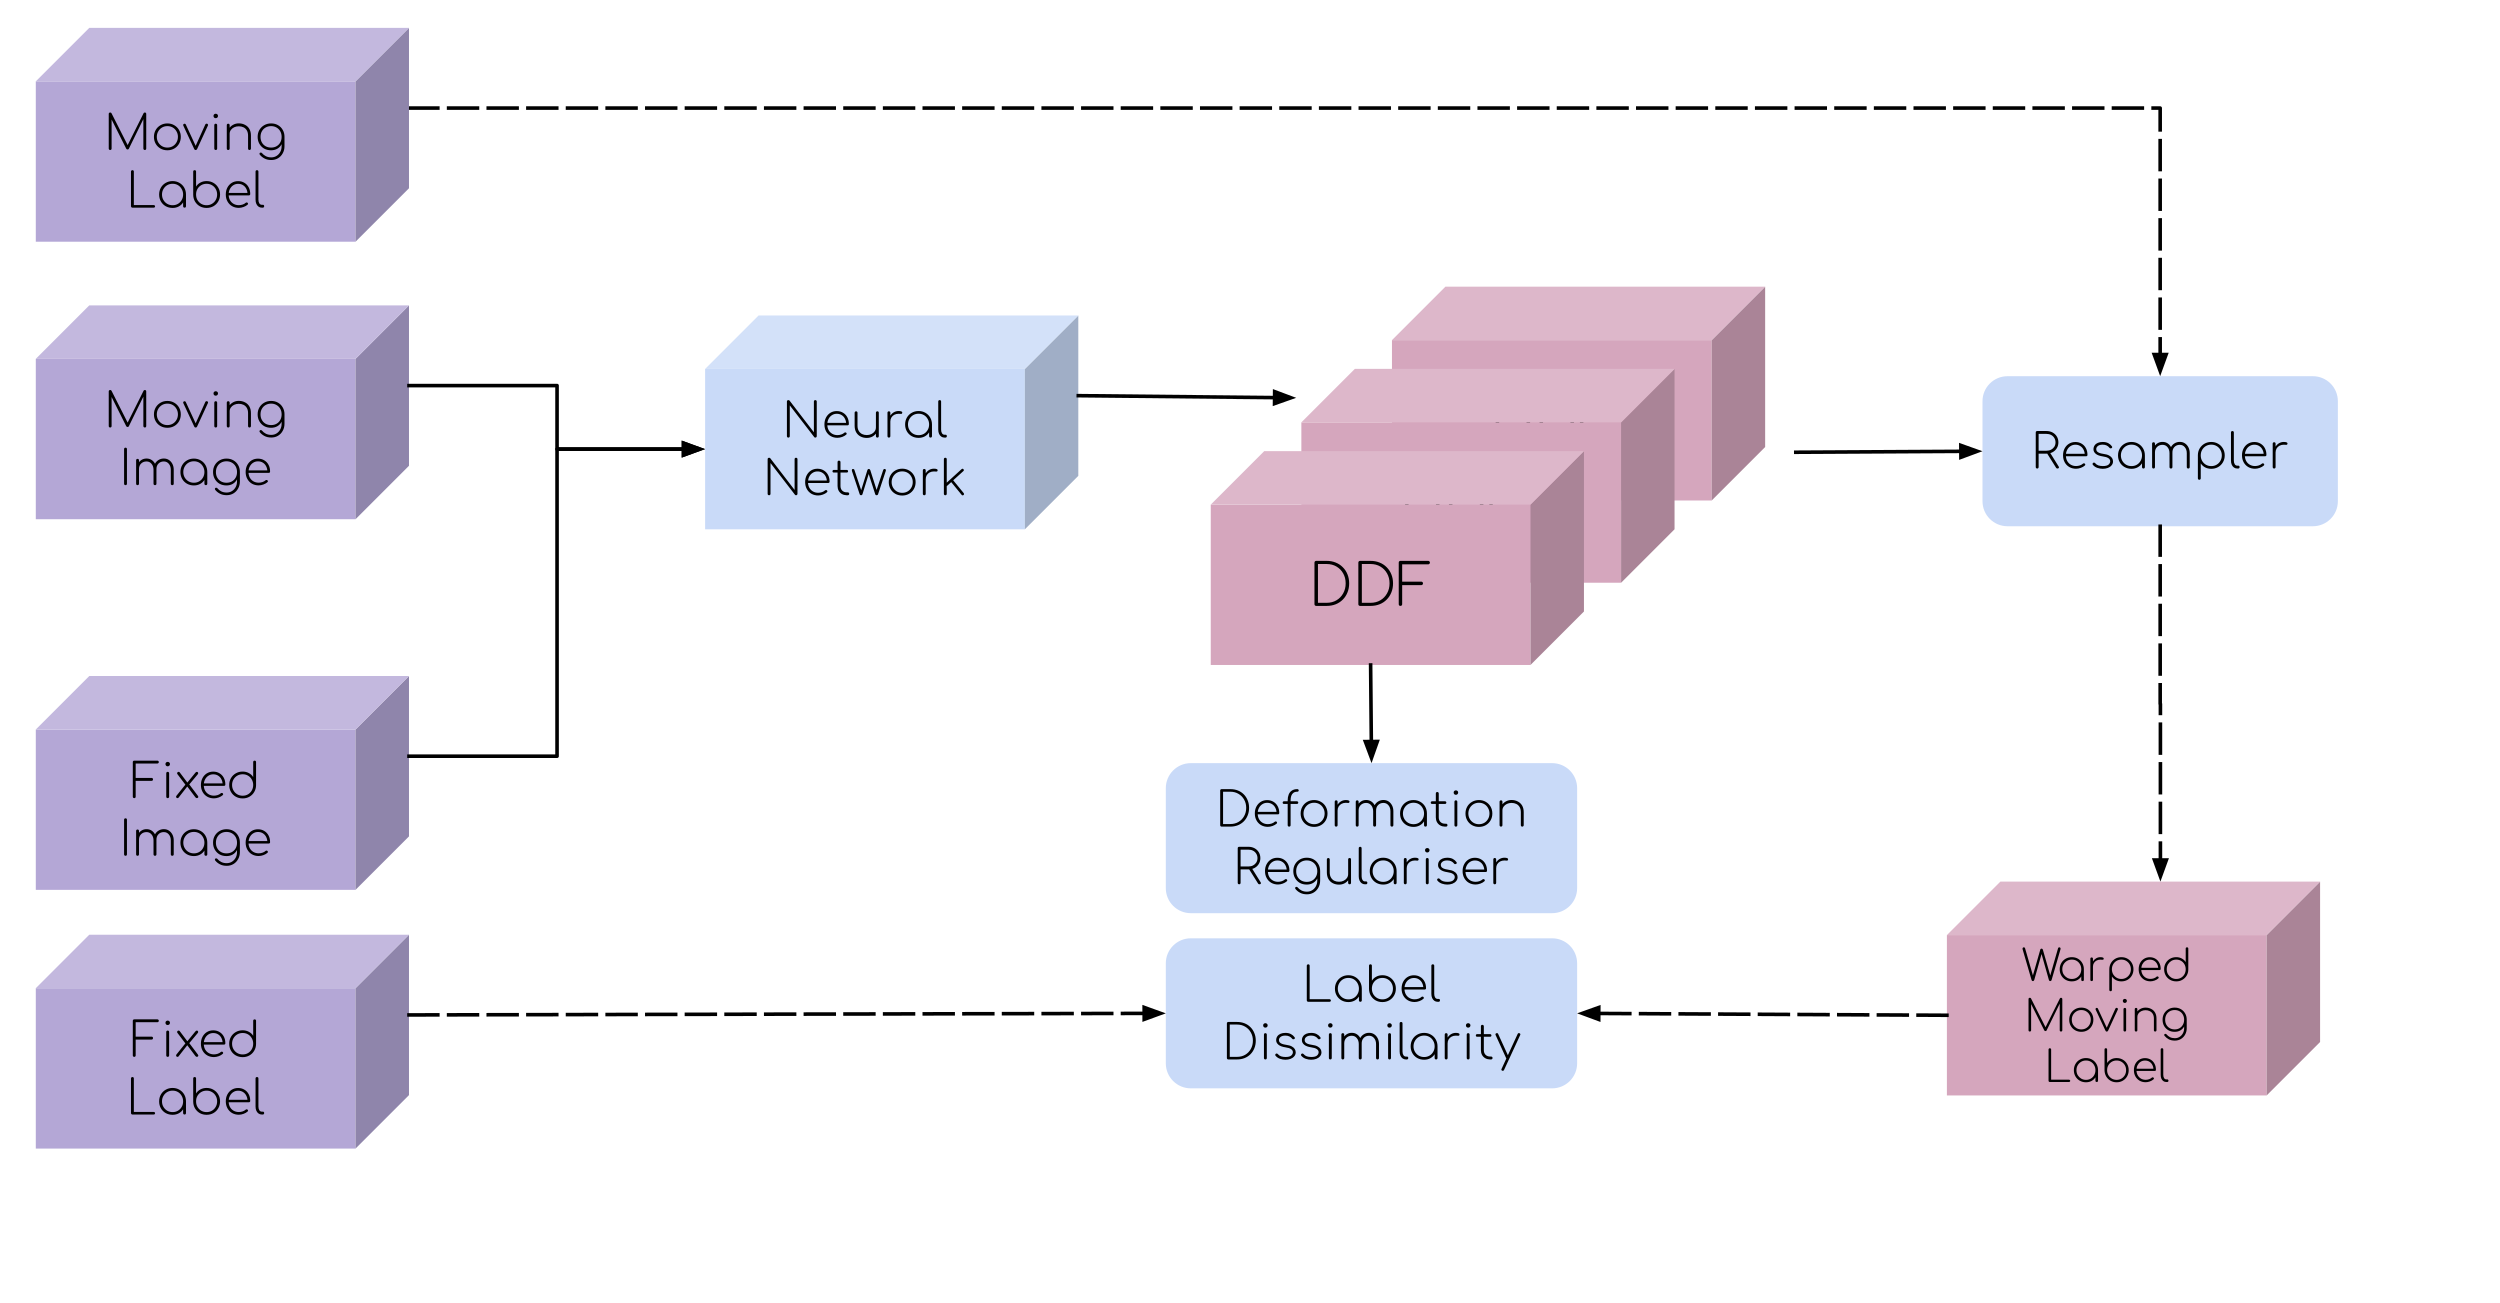 <svg version="1.1" viewBox="0.0 0.0 693.748 361.465" fill="none" stroke="none" stroke-linecap="square" stroke-miterlimit="10" xmlns:xlink="http://www.w3.org/1999/xlink" xmlns="http://www.w3.org/2000/svg"><clipPath id="p.0"><path d="m0 0l693.748 0l0 361.465l-693.748 0l0 -361.465z" clip-rule="nonzero"/></clipPath><g clip-path="url(#p.0)"><path fill="#000000" fill-opacity="0.0" d="m0 0l693.748 0l0 361.465l-693.748 0z" fill-rule="evenodd"/><path fill="#b4a7d6" d="m9.934 99.58l88.724 0l0 44.504l-88.724 0z" fill-rule="evenodd"/><path fill="#8f85ab" d="m98.659 99.58l14.835 -14.835l0 44.504l-14.835 14.835z" fill-rule="evenodd"/><path fill="#c3b8de" d="m9.934 99.58l14.835 -14.835l88.724 0l-14.835 14.835z" fill-rule="evenodd"/><path fill="#000000" fill-opacity="0.0" d="m9.934 99.58l14.835 -14.835l88.724 0l0 44.504l-14.835 14.835l-88.724 0zm0 0l88.724 0l14.835 -14.835m-14.835 14.835l0 44.504" fill-rule="evenodd"/><path fill="#000000" d="m30.581 118.632q-0.172 0 -0.297 -0.109q-0.109 -0.125 -0.109 -0.297l0 -9.609q0 -0.172 0.109 -0.281q0.125 -0.109 0.297 -0.109q0.266 0 0.359 0.203l4.719 9.312l-0.469 0l4.656 -9.312q0.109 -0.203 0.359 -0.203q0.172 0 0.266 0.109q0.109 0.109 0.109 0.281l0 9.609q0 0.172 -0.109 0.297q-0.094 0.109 -0.266 0.109q-0.172 0 -0.297 -0.109q-0.125 -0.125 -0.125 -0.297l0 -8.641l0.203 0.062l-4.25 8.672q-0.094 0.172 -0.344 0.172q-0.25 0 -0.375 -0.25l-4.312 -8.594l0.266 -0.062l0 8.641q0 0.172 -0.109 0.297q-0.109 0.109 -0.281 0.109zm15.872 0.078q-1.062 0 -1.922 -0.484q-0.844 -0.484 -1.328 -1.328q-0.484 -0.844 -0.484 -1.906q0 -1.062 0.484 -1.906q0.484 -0.844 1.328 -1.328q0.859 -0.5 1.922 -0.5q1.062 0 1.906 0.5q0.844 0.484 1.328 1.328q0.484 0.844 0.484 1.906q0 1.062 -0.484 1.906q-0.484 0.844 -1.328 1.328q-0.844 0.484 -1.906 0.484zm0 -0.75q0.844 0 1.5 -0.391q0.656 -0.391 1.031 -1.062q0.391 -0.672 0.391 -1.531q0 -0.828 -0.391 -1.5q-0.375 -0.688 -1.031 -1.078q-0.656 -0.391 -1.5 -0.391q-0.828 0 -1.5 0.391q-0.656 0.391 -1.047 1.078q-0.391 0.672 -0.391 1.516q0 0.844 0.391 1.516q0.391 0.672 1.047 1.062q0.672 0.391 1.5 0.391zm7.822 0.688q-0.25 0 -0.375 -0.281l-3.031 -6.5q-0.062 -0.156 -0.016 -0.297q0.062 -0.141 0.219 -0.203q0.141 -0.062 0.281 0q0.141 0.047 0.203 0.188l2.984 6.453l-0.484 0l2.922 -6.469q0.078 -0.141 0.219 -0.188q0.156 -0.062 0.312 0q0.141 0.078 0.203 0.219q0.062 0.125 -0.016 0.281l-3.0 6.516q-0.125 0.281 -0.422 0.281zm5.58 -0.016q-0.172 0 -0.281 -0.109q-0.109 -0.125 -0.109 -0.297l0 -6.484q0 -0.188 0.109 -0.297q0.109 -0.109 0.281 -0.109q0.188 0 0.297 0.109q0.109 0.109 0.109 0.297l0 6.484q0 0.172 -0.109 0.297q-0.109 0.109 -0.297 0.109zm0 -8.828q-0.25 0 -0.438 -0.172q-0.172 -0.188 -0.172 -0.453q0 -0.297 0.188 -0.453q0.203 -0.156 0.438 -0.156q0.234 0 0.422 0.156q0.203 0.156 0.203 0.453q0 0.266 -0.188 0.453q-0.188 0.172 -0.453 0.172zm9.372 8.828q-0.172 0 -0.281 -0.109q-0.109 -0.125 -0.109 -0.297l0 -3.578q0 -0.875 -0.344 -1.453q-0.344 -0.578 -0.922 -0.859q-0.578 -0.281 -1.312 -0.281q-0.719 0 -1.297 0.281q-0.562 0.266 -0.906 0.75q-0.328 0.469 -0.328 1.062l-0.672 0q0.062 -0.812 0.5 -1.469q0.438 -0.672 1.141 -1.047q0.703 -0.391 1.562 -0.391q0.953 0 1.719 0.406q0.781 0.391 1.219 1.141q0.438 0.75 0.438 1.859l0 3.578q0 0.172 -0.125 0.297q-0.109 0.109 -0.281 0.109zm-5.906 0q-0.172 0 -0.281 -0.109q-0.109 -0.125 -0.109 -0.297l0 -6.484q0 -0.188 0.109 -0.297q0.109 -0.109 0.281 -0.109q0.188 0 0.297 0.109q0.109 0.109 0.109 0.297l0 6.484q0 0.172 -0.109 0.297q-0.109 0.109 -0.297 0.109zm11.907 0.078q-1.094 0 -1.938 -0.469q-0.828 -0.484 -1.312 -1.328q-0.484 -0.844 -0.484 -1.922q0 -1.094 0.484 -1.922q0.5 -0.844 1.344 -1.328q0.859 -0.484 1.906 -0.484q1.094 0 1.922 0.484q0.844 0.484 1.312 1.328q0.484 0.828 0.484 1.922l-0.469 0.531q0 0.938 -0.422 1.656q-0.406 0.719 -1.141 1.125q-0.734 0.406 -1.688 0.406zm0.047 2.703q-1.094 0 -1.875 -0.422q-0.781 -0.406 -1.297 -1.047q-0.094 -0.125 -0.094 -0.281q0 -0.141 0.125 -0.25q0.141 -0.094 0.312 -0.062q0.188 0.031 0.281 0.172q0.406 0.5 1.047 0.828q0.641 0.328 1.5 0.328q0.828 0 1.469 -0.406q0.656 -0.406 1.031 -1.109q0.375 -0.688 0.375 -1.562l0 -2.109l0.359 -0.5l0.438 0l0 2.609q0 1.078 -0.484 1.938q-0.469 0.875 -1.297 1.375q-0.828 0.5 -1.891 0.5zm-0.047 -3.453q0.859 0 1.516 -0.375q0.656 -0.375 1.031 -1.047q0.375 -0.672 0.375 -1.547q0 -0.875 -0.375 -1.547q-0.375 -0.672 -1.031 -1.047q-0.656 -0.391 -1.516 -0.391q-0.859 0 -1.531 0.391q-0.656 0.375 -1.031 1.047q-0.375 0.672 -0.375 1.547q0 0.875 0.375 1.547q0.375 0.672 1.031 1.047q0.672 0.375 1.531 0.375z" fill-rule="nonzero"/><path fill="#000000" d="m34.839 134.632q-0.172 0 -0.297 -0.109q-0.109 -0.125 -0.109 -0.297l0 -9.609q0 -0.172 0.109 -0.281q0.125 -0.109 0.297 -0.109q0.172 0 0.281 0.109q0.109 0.109 0.109 0.281l0 9.609q0 0.172 -0.109 0.297q-0.109 0.109 -0.281 0.109zm12.965 0q-0.172 0 -0.297 -0.109q-0.109 -0.125 -0.109 -0.297l0 -3.844q0 -1.031 -0.547 -1.672q-0.531 -0.656 -1.391 -0.656q-0.922 0 -1.5 0.609q-0.578 0.594 -0.547 1.625l-0.812 0q0.031 -0.922 0.406 -1.594q0.375 -0.688 1.016 -1.062q0.641 -0.391 1.438 -0.391q0.812 0 1.422 0.406q0.609 0.406 0.969 1.109q0.359 0.703 0.359 1.625l0 3.844q0 0.172 -0.109 0.297q-0.109 0.109 -0.297 0.109zm-9.641 0q-0.172 0 -0.281 -0.109q-0.109 -0.125 -0.109 -0.297l0 -6.484q0 -0.188 0.109 -0.297q0.109 -0.109 0.281 -0.109q0.188 0 0.297 0.109q0.109 0.109 0.109 0.297l0 6.484q0 0.172 -0.109 0.297q-0.109 0.109 -0.297 0.109zm4.844 0q-0.172 0 -0.297 -0.109q-0.109 -0.125 -0.109 -0.297l0 -3.844q0 -1.031 -0.547 -1.672q-0.531 -0.656 -1.391 -0.656q-0.922 0 -1.516 0.594q-0.578 0.578 -0.578 1.5l-0.672 0q0.047 -0.844 0.406 -1.5q0.375 -0.656 0.984 -1.031q0.609 -0.375 1.375 -0.375q0.812 0 1.422 0.406q0.609 0.406 0.969 1.109q0.359 0.703 0.359 1.625l0 3.844q0 0.172 -0.109 0.297q-0.109 0.109 -0.297 0.109zm10.795 0.078q-1.062 0 -1.922 -0.484q-0.844 -0.484 -1.328 -1.328q-0.484 -0.844 -0.484 -1.906q0 -1.062 0.484 -1.906q0.484 -0.844 1.328 -1.328q0.859 -0.5 1.922 -0.5q1.062 0 1.906 0.5q0.844 0.484 1.328 1.328q0.484 0.844 0.484 1.906l-0.328 0.531q0 0.906 -0.453 1.625q-0.438 0.719 -1.203 1.141q-0.766 0.422 -1.734 0.422zm0 -0.75q0.844 0 1.5 -0.391q0.656 -0.391 1.031 -1.062q0.391 -0.672 0.391 -1.516q0 -0.844 -0.391 -1.516q-0.375 -0.688 -1.031 -1.078q-0.656 -0.391 -1.5 -0.391q-0.828 0 -1.5 0.391q-0.656 0.391 -1.047 1.078q-0.391 0.672 -0.391 1.516q0 0.844 0.391 1.516q0.391 0.672 1.047 1.062q0.672 0.391 1.5 0.391zm3.328 0.672q-0.188 0 -0.297 -0.109q-0.109 -0.125 -0.109 -0.297l0 -2.438l0.25 -0.797l0.547 0l0 3.234q0 0.172 -0.109 0.297q-0.109 0.109 -0.281 0.109zm5.722 0.078q-1.094 0 -1.938 -0.469q-0.828 -0.484 -1.312 -1.328q-0.484 -0.844 -0.484 -1.922q0 -1.094 0.484 -1.922q0.5 -0.844 1.344 -1.328q0.859 -0.484 1.906 -0.484q1.094 0 1.922 0.484q0.844 0.484 1.312 1.328q0.484 0.828 0.484 1.922l-0.469 0.531q0 0.938 -0.422 1.656q-0.406 0.719 -1.141 1.125q-0.734 0.406 -1.687 0.406zm0.047 2.703q-1.094 0 -1.875 -0.422q-0.781 -0.406 -1.297 -1.047q-0.094 -0.125 -0.094 -0.281q0 -0.141 0.125 -0.25q0.141 -0.094 0.312 -0.062q0.188 0.031 0.281 0.172q0.406 0.5 1.047 0.828q0.641 0.328 1.5 0.328q0.828 0 1.469 -0.406q0.656 -0.406 1.031 -1.109q0.375 -0.688 0.375 -1.562l0 -2.109l0.359 -0.5l0.438 0l0 2.609q0 1.078 -0.484 1.938q-0.469 0.875 -1.297 1.375q-0.828 0.5 -1.891 0.5zm-0.047 -3.453q0.859 0 1.516 -0.375q0.656 -0.375 1.031 -1.047q0.375 -0.672 0.375 -1.547q0 -0.875 -0.375 -1.547q-0.375 -0.672 -1.031 -1.047q-0.656 -0.391 -1.516 -0.391q-0.859 0 -1.531 0.391q-0.656 0.375 -1.031 1.047q-0.375 0.672 -0.375 1.547q0 0.875 0.375 1.547q0.375 0.672 1.031 1.047q0.672 0.375 1.531 0.375zm8.94 0.734q-1.047 0 -1.875 -0.469q-0.812 -0.469 -1.281 -1.312q-0.469 -0.844 -0.469 -1.922q0 -1.094 0.438 -1.922q0.438 -0.828 1.203 -1.312q0.781 -0.484 1.781 -0.484q1.0 0 1.75 0.469q0.766 0.453 1.188 1.266q0.422 0.797 0.422 1.859q0 0.172 -0.109 0.266q-0.094 0.094 -0.266 0.094l-5.875 0l0 -0.688l6.078 0l-0.578 0.438q0.016 -0.859 -0.312 -1.516q-0.312 -0.672 -0.906 -1.047q-0.578 -0.391 -1.391 -0.391q-0.75 0 -1.344 0.391q-0.594 0.375 -0.938 1.047q-0.344 0.656 -0.344 1.531q0 0.875 0.359 1.547q0.359 0.656 1.0 1.031q0.641 0.375 1.469 0.375q0.516 0 1.047 -0.172q0.531 -0.188 0.828 -0.469q0.109 -0.109 0.266 -0.109q0.156 -0.016 0.266 0.078q0.141 0.125 0.141 0.266q0.016 0.141 -0.125 0.266q-0.422 0.391 -1.109 0.641q-0.688 0.25 -1.312 0.25z" fill-rule="nonzero"/><path fill="#b4a7d6" d="m9.934 202.43l88.724 0l0 44.504l-88.724 0z" fill-rule="evenodd"/><path fill="#8f85ab" d="m98.659 202.43l14.835 -14.835l0 44.504l-14.835 14.835z" fill-rule="evenodd"/><path fill="#c3b8de" d="m9.934 202.43l14.835 -14.835l88.724 0l-14.835 14.835z" fill-rule="evenodd"/><path fill="#000000" fill-opacity="0.0" d="m9.934 202.43l14.835 -14.835l88.724 0l0 44.504l-14.835 14.835l-88.724 0zm0 0l88.724 0l14.835 -14.835m-14.835 14.835l0 44.504" fill-rule="evenodd"/><path fill="#000000" d="m37.259 221.482q-0.172 0 -0.297 -0.109q-0.109 -0.125 -0.109 -0.297l0 -9.609q0 -0.172 0.109 -0.281q0.125 -0.109 0.297 -0.109l6.406 0q0.156 0 0.281 0.109q0.125 0.109 0.125 0.281q0 0.172 -0.125 0.297q-0.125 0.109 -0.281 0.109l-6.016 0l0 4.0l4.422 0q0.172 0 0.281 0.109q0.109 0.109 0.109 0.281q0 0.188 -0.109 0.312q-0.109 0.109 -0.281 0.109l-4.422 0l0 4.391q0 0.172 -0.109 0.297q-0.109 0.109 -0.281 0.109zm9.268 0q-0.172 0 -0.281 -0.109q-0.109 -0.125 -0.109 -0.297l0 -6.484q0 -0.188 0.109 -0.297q0.109 -0.109 0.281 -0.109q0.188 0 0.297 0.109q0.109 0.109 0.109 0.297l0 6.484q0 0.172 -0.109 0.297q-0.109 0.109 -0.297 0.109zm0 -8.828q-0.25 0 -0.438 -0.172q-0.172 -0.188 -0.172 -0.453q0 -0.297 0.188 -0.453q0.203 -0.156 0.438 -0.156q0.234 0 0.422 0.156q0.203 0.156 0.203 0.453q0 0.266 -0.188 0.453q-0.188 0.172 -0.453 0.172zm8.138 8.828q-0.156 0 -0.25 -0.062q-0.094 -0.062 -0.203 -0.188l-2.297 -3.047l-0.328 -0.25l-2.328 -3.078q-0.109 -0.125 -0.109 -0.281q0.016 -0.156 0.125 -0.266q0.109 -0.125 0.281 -0.125q0.172 0 0.297 0.125l2.219 2.953l0.359 0.281l2.469 3.281q0.172 0.219 0.125 0.375q-0.047 0.141 -0.172 0.219q-0.109 0.062 -0.188 0.062zm-5.406 0q-0.172 0 -0.281 -0.109q-0.094 -0.109 -0.109 -0.25q-0.016 -0.156 0.094 -0.297l2.578 -3.203l0.469 0.578l-2.469 3.156q-0.078 0.125 -0.281 0.125zm3.0 -3.484l-0.469 -0.594l2.422 -2.969q0.109 -0.125 0.203 -0.188q0.109 -0.062 0.203 -0.062q0.188 0 0.281 0.125q0.094 0.109 0.094 0.266q0 0.156 -0.109 0.281l-2.625 3.141zm7.12 3.547q-1.047 0 -1.875 -0.469q-0.812 -0.469 -1.281 -1.312q-0.469 -0.844 -0.469 -1.922q0 -1.094 0.438 -1.922q0.438 -0.828 1.203 -1.312q0.781 -0.484 1.781 -0.484q1.0 0 1.75 0.469q0.766 0.453 1.188 1.266q0.422 0.797 0.422 1.859q0 0.172 -0.109 0.266q-0.094 0.094 -0.266 0.094l-5.875 0l0 -0.688l6.078 0l-0.578 0.438q0.016 -0.859 -0.312 -1.516q-0.312 -0.672 -0.906 -1.047q-0.578 -0.391 -1.391 -0.391q-0.75 0 -1.344 0.391q-0.594 0.375 -0.938 1.047q-0.344 0.656 -0.344 1.531q0 0.875 0.359 1.547q0.359 0.656 1.0 1.031q0.641 0.375 1.469 0.375q0.516 0 1.047 -0.172q0.531 -0.188 0.828 -0.469q0.109 -0.109 0.266 -0.109q0.156 -0.016 0.266 0.078q0.141 0.125 0.141 0.266q0.016 0.141 -0.125 0.266q-0.422 0.391 -1.109 0.641q-0.688 0.25 -1.312 0.25zm7.959 0.016q-1.062 0 -1.922 -0.484q-0.844 -0.484 -1.328 -1.328q-0.484 -0.844 -0.484 -1.922q0 -1.062 0.484 -1.891q0.484 -0.844 1.328 -1.328q0.859 -0.5 1.922 -0.5q0.953 0 1.719 0.422q0.781 0.406 1.203 1.109l0 -4.172q0 -0.188 0.109 -0.281q0.109 -0.109 0.281 -0.109q0.188 0 0.297 0.109q0.109 0.094 0.109 0.281l0 6.438q-0.016 1.047 -0.516 1.875q-0.484 0.828 -1.328 1.312q-0.828 0.469 -1.875 0.469zm0 -0.75q0.844 0 1.5 -0.391q0.656 -0.391 1.031 -1.062q0.391 -0.672 0.391 -1.531q0 -0.844 -0.391 -1.516q-0.375 -0.672 -1.031 -1.062q-0.656 -0.391 -1.5 -0.391q-0.828 0 -1.5 0.391q-0.656 0.391 -1.047 1.062q-0.391 0.672 -0.391 1.516q0 0.859 0.391 1.531q0.391 0.672 1.047 1.062q0.672 0.391 1.5 0.391z" fill-rule="nonzero"/><path fill="#000000" d="m34.839 237.482q-0.172 0 -0.297 -0.109q-0.109 -0.125 -0.109 -0.297l0 -9.609q0 -0.172 0.109 -0.281q0.125 -0.109 0.297 -0.109q0.172 0 0.281 0.109q0.109 0.109 0.109 0.281l0 9.609q0 0.172 -0.109 0.297q-0.109 0.109 -0.281 0.109zm12.965 0q-0.172 0 -0.297 -0.109q-0.109 -0.125 -0.109 -0.297l0 -3.844q0 -1.031 -0.547 -1.672q-0.531 -0.656 -1.391 -0.656q-0.922 0 -1.5 0.609q-0.578 0.594 -0.547 1.625l-0.812 0q0.031 -0.922 0.406 -1.594q0.375 -0.688 1.016 -1.062q0.641 -0.391 1.438 -0.391q0.812 0 1.422 0.406q0.609 0.406 0.969 1.109q0.359 0.703 0.359 1.625l0 3.844q0 0.172 -0.109 0.297q-0.109 0.109 -0.297 0.109zm-9.641 0q-0.172 0 -0.281 -0.109q-0.109 -0.125 -0.109 -0.297l0 -6.484q0 -0.188 0.109 -0.297q0.109 -0.109 0.281 -0.109q0.188 0 0.297 0.109q0.109 0.109 0.109 0.297l0 6.484q0 0.172 -0.109 0.297q-0.109 0.109 -0.297 0.109zm4.844 0q-0.172 0 -0.297 -0.109q-0.109 -0.125 -0.109 -0.297l0 -3.844q0 -1.031 -0.547 -1.672q-0.531 -0.656 -1.391 -0.656q-0.922 0 -1.516 0.594q-0.578 0.578 -0.578 1.5l-0.672 0q0.047 -0.844 0.406 -1.5q0.375 -0.656 0.984 -1.031q0.609 -0.375 1.375 -0.375q0.812 0 1.422 0.406q0.609 0.406 0.969 1.109q0.359 0.703 0.359 1.625l0 3.844q0 0.172 -0.109 0.297q-0.109 0.109 -0.297 0.109zm10.795 0.078q-1.062 0 -1.922 -0.484q-0.844 -0.484 -1.328 -1.328q-0.484 -0.844 -0.484 -1.906q0 -1.062 0.484 -1.906q0.484 -0.844 1.328 -1.328q0.859 -0.5 1.922 -0.5q1.062 0 1.906 0.5q0.844 0.484 1.328 1.328q0.484 0.844 0.484 1.906l-0.328 0.531q0 0.906 -0.453 1.625q-0.438 0.719 -1.203 1.141q-0.766 0.422 -1.734 0.422zm0 -0.75q0.844 0 1.5 -0.391q0.656 -0.391 1.031 -1.062q0.391 -0.672 0.391 -1.516q0 -0.844 -0.391 -1.516q-0.375 -0.688 -1.031 -1.078q-0.656 -0.391 -1.5 -0.391q-0.828 0 -1.5 0.391q-0.656 0.391 -1.047 1.078q-0.391 0.672 -0.391 1.516q0 0.844 0.391 1.516q0.391 0.672 1.047 1.062q0.672 0.391 1.5 0.391zm3.328 0.672q-0.188 0 -0.297 -0.109q-0.109 -0.125 -0.109 -0.297l0 -2.438l0.25 -0.797l0.547 0l0 3.234q0 0.172 -0.109 0.297q-0.109 0.109 -0.281 0.109zm5.722 0.078q-1.094 0 -1.938 -0.469q-0.828 -0.484 -1.312 -1.328q-0.484 -0.844 -0.484 -1.922q0 -1.094 0.484 -1.922q0.5 -0.844 1.344 -1.328q0.859 -0.484 1.906 -0.484q1.094 0 1.922 0.484q0.844 0.484 1.312 1.328q0.484 0.828 0.484 1.922l-0.469 0.531q0 0.938 -0.422 1.656q-0.406 0.719 -1.141 1.125q-0.734 0.406 -1.687 0.406zm0.047 2.703q-1.094 0 -1.875 -0.422q-0.781 -0.406 -1.297 -1.047q-0.094 -0.125 -0.094 -0.281q0 -0.141 0.125 -0.25q0.141 -0.094 0.312 -0.062q0.188 0.031 0.281 0.172q0.406 0.5 1.047 0.828q0.641 0.328 1.5 0.328q0.828 0 1.469 -0.406q0.656 -0.406 1.031 -1.109q0.375 -0.688 0.375 -1.562l0 -2.109l0.359 -0.5l0.438 0l0 2.609q0 1.078 -0.484 1.938q-0.469 0.875 -1.297 1.375q-0.828 0.5 -1.891 0.5zm-0.047 -3.453q0.859 0 1.516 -0.375q0.656 -0.375 1.031 -1.047q0.375 -0.672 0.375 -1.547q0 -0.875 -0.375 -1.547q-0.375 -0.672 -1.031 -1.047q-0.656 -0.391 -1.516 -0.391q-0.859 0 -1.531 0.391q-0.656 0.375 -1.031 1.047q-0.375 0.672 -0.375 1.547q0 0.875 0.375 1.547q0.375 0.672 1.031 1.047q0.672 0.375 1.531 0.375zm8.94 0.734q-1.047 0 -1.875 -0.469q-0.812 -0.469 -1.281 -1.312q-0.469 -0.844 -0.469 -1.922q0 -1.094 0.438 -1.922q0.438 -0.828 1.203 -1.312q0.781 -0.484 1.781 -0.484q1.0 0 1.75 0.469q0.766 0.453 1.188 1.266q0.422 0.797 0.422 1.859q0 0.172 -0.109 0.266q-0.094 0.094 -0.266 0.094l-5.875 0l0 -0.688l6.078 0l-0.578 0.438q0.016 -0.859 -0.312 -1.516q-0.312 -0.672 -0.906 -1.047q-0.578 -0.391 -1.391 -0.391q-0.75 0 -1.344 0.391q-0.594 0.375 -0.938 1.047q-0.344 0.656 -0.344 1.531q0 0.875 0.359 1.547q0.359 0.656 1.0 1.031q0.641 0.375 1.469 0.375q0.516 0 1.047 -0.172q0.531 -0.188 0.828 -0.469q0.109 -0.109 0.266 -0.109q0.156 -0.016 0.266 0.078q0.141 0.125 0.141 0.266q0.016 0.141 -0.125 0.266q-0.422 0.391 -1.109 0.641q-0.688 0.25 -1.312 0.25z" fill-rule="nonzero"/><path fill="#c9daf8" d="m195.669 102.381l88.724 0l0 44.504l-88.724 0z" fill-rule="evenodd"/><path fill="#a0aec6" d="m284.394 102.381l14.835 -14.835l0 44.504l-14.835 14.835z" fill-rule="evenodd"/><path fill="#d3e1f9" d="m195.669 102.381l14.835 -14.835l88.724 0l-14.835 14.835z" fill-rule="evenodd"/><path fill="#000000" fill-opacity="0.0" d="m195.669 102.381l14.835 -14.835l88.724 0l0 44.504l-14.835 14.835l-88.724 0zm0 0l88.724 0l14.835 -14.835m-14.835 14.835l0 44.504" fill-rule="evenodd"/><path fill="#000000" d="m218.775 121.433q-0.172 0 -0.297 -0.109q-0.109 -0.125 -0.109 -0.297l0 -9.609q0 -0.172 0.109 -0.281q0.125 -0.109 0.297 -0.109q0.188 0 0.312 0.125l6.766 8.812l0 -8.547q0 -0.172 0.109 -0.281q0.109 -0.109 0.281 -0.109q0.172 0 0.281 0.109q0.125 0.109 0.125 0.281l0 9.609q0 0.172 -0.125 0.297q-0.109 0.109 -0.281 0.109q-0.094 0 -0.172 -0.031q-0.062 -0.031 -0.109 -0.094l-6.797 -8.812l0 8.531q0 0.172 -0.109 0.297q-0.109 0.109 -0.281 0.109zm13.63 0.062q-1.047 0 -1.875 -0.469q-0.812 -0.469 -1.281 -1.312q-0.469 -0.844 -0.469 -1.922q0 -1.094 0.438 -1.922q0.438 -0.828 1.203 -1.312q0.781 -0.484 1.781 -0.484q1.0 0 1.75 0.469q0.766 0.453 1.188 1.266q0.422 0.797 0.422 1.859q0 0.172 -0.109 0.266q-0.094 0.094 -0.266 0.094l-5.875 0l0 -0.688l6.078 0l-0.578 0.438q0.016 -0.859 -0.312 -1.516q-0.312 -0.672 -0.906 -1.047q-0.578 -0.391 -1.391 -0.391q-0.75 0 -1.344 0.391q-0.594 0.375 -0.938 1.047q-0.344 0.656 -0.344 1.531q0 0.875 0.359 1.547q0.359 0.656 1.0 1.031q0.641 0.375 1.469 0.375q0.516 0 1.047 -0.172q0.531 -0.188 0.828 -0.469q0.109 -0.109 0.266 -0.109q0.156 -0.016 0.266 0.078q0.141 0.125 0.141 0.266q0.016 0.141 -0.125 0.266q-0.422 0.391 -1.109 0.641q-0.688 0.25 -1.312 0.25zm8.132 0.031q-0.953 0 -1.719 -0.391q-0.766 -0.391 -1.219 -1.156q-0.438 -0.766 -0.438 -1.859l0 -3.578q0 -0.172 0.109 -0.281q0.125 -0.125 0.297 -0.125q0.172 0 0.281 0.125q0.109 0.109 0.109 0.281l0 3.578q0 0.875 0.344 1.453q0.344 0.578 0.922 0.875q0.578 0.281 1.312 0.281q0.719 0 1.281 -0.281q0.578 -0.281 0.906 -0.75q0.344 -0.484 0.344 -1.078l0.672 0q-0.062 0.828 -0.5 1.484q-0.438 0.656 -1.141 1.047q-0.703 0.375 -1.562 0.375zm2.938 -0.094q-0.172 0 -0.297 -0.109q-0.109 -0.125 -0.109 -0.297l0 -6.484q0 -0.188 0.109 -0.297q0.125 -0.109 0.297 -0.109q0.188 0 0.281 0.109q0.109 0.109 0.109 0.297l0 6.484q0 0.172 -0.109 0.297q-0.094 0.109 -0.281 0.109zm3.064 -4.453q0.078 -0.844 0.453 -1.5q0.391 -0.672 1.0 -1.047q0.625 -0.375 1.375 -0.375q0.5 0 0.781 0.125q0.281 0.125 0.219 0.422q-0.047 0.203 -0.203 0.25q-0.141 0.031 -0.344 0q-0.203 -0.031 -0.453 -0.031q-0.672 0 -1.203 0.281q-0.516 0.281 -0.812 0.766q-0.281 0.484 -0.281 1.109l-0.531 0zm0.125 4.453q-0.172 0 -0.281 -0.109q-0.109 -0.125 -0.109 -0.297l0 -6.484q0 -0.188 0.109 -0.297q0.109 -0.109 0.281 -0.109q0.188 0 0.297 0.109q0.109 0.109 0.109 0.297l0 6.484q0 0.172 -0.109 0.297q-0.109 0.109 -0.297 0.109zm8.242 0.078q-1.062 0 -1.922 -0.484q-0.844 -0.484 -1.328 -1.328q-0.484 -0.844 -0.484 -1.906q0 -1.062 0.484 -1.906q0.484 -0.844 1.328 -1.328q0.859 -0.5 1.922 -0.5q1.062 0 1.906 0.5q0.844 0.484 1.328 1.328q0.484 0.844 0.484 1.906l-0.328 0.531q0 0.906 -0.453 1.625q-0.438 0.719 -1.203 1.141q-0.766 0.422 -1.734 0.422zm0 -0.75q0.844 0 1.5 -0.391q0.656 -0.391 1.031 -1.062q0.391 -0.672 0.391 -1.516q0 -0.844 -0.391 -1.516q-0.375 -0.688 -1.031 -1.078q-0.656 -0.391 -1.5 -0.391q-0.828 0 -1.5 0.391q-0.656 0.391 -1.047 1.078q-0.391 0.672 -0.391 1.516q0 0.844 0.391 1.516q0.391 0.672 1.047 1.062q0.672 0.391 1.5 0.391zm3.328 0.672q-0.188 0 -0.297 -0.109q-0.109 -0.125 -0.109 -0.297l0 -2.438l0.25 -0.797l0.547 0l0 3.234q0 0.172 -0.109 0.297q-0.109 0.109 -0.281 0.109zm3.862 0q-0.516 0 -0.906 -0.281q-0.391 -0.281 -0.609 -0.766q-0.219 -0.5 -0.219 -1.156l0 -7.812q0 -0.188 0.109 -0.281q0.109 -0.109 0.281 -0.109q0.188 0 0.297 0.109q0.109 0.094 0.109 0.281l0 7.812q0 0.609 0.25 1.016q0.266 0.391 0.688 0.391l0.328 0q0.141 0 0.234 0.109q0.094 0.094 0.094 0.281q0 0.172 -0.109 0.297q-0.094 0.109 -0.281 0.109l-0.266 0z" fill-rule="nonzero"/><path fill="#000000" d="m213.424 137.433q-0.172 0 -0.297 -0.109q-0.109 -0.125 -0.109 -0.297l0 -9.609q0 -0.172 0.109 -0.281q0.125 -0.109 0.297 -0.109q0.188 0 0.312 0.125l6.766 8.812l0 -8.547q0 -0.172 0.109 -0.281q0.109 -0.109 0.281 -0.109q0.172 0 0.281 0.109q0.125 0.109 0.125 0.281l0 9.609q0 0.172 -0.125 0.297q-0.109 0.109 -0.281 0.109q-0.094 0 -0.172 -0.031q-0.062 -0.031 -0.109 -0.094l-6.797 -8.812l0 8.531q0 0.172 -0.109 0.297q-0.109 0.109 -0.281 0.109zm13.63 0.062q-1.047 0 -1.875 -0.469q-0.812 -0.469 -1.281 -1.312q-0.469 -0.844 -0.469 -1.922q0 -1.094 0.438 -1.922q0.438 -0.828 1.203 -1.312q0.781 -0.484 1.781 -0.484q1.0 0 1.75 0.469q0.766 0.453 1.188 1.266q0.422 0.797 0.422 1.859q0 0.172 -0.109 0.266q-0.094 0.094 -0.266 0.094l-5.875 0l0 -0.688l6.078 0l-0.578 0.438q0.016 -0.859 -0.312 -1.516q-0.312 -0.672 -0.906 -1.047q-0.578 -0.391 -1.391 -0.391q-0.75 0 -1.344 0.391q-0.594 0.375 -0.938 1.047q-0.344 0.656 -0.344 1.531q0 0.875 0.359 1.547q0.359 0.656 1.0 1.031q0.641 0.375 1.469 0.375q0.516 0 1.047 -0.172q0.531 -0.188 0.828 -0.469q0.109 -0.109 0.266 -0.109q0.156 -0.016 0.266 0.078q0.141 0.125 0.141 0.266q0.016 0.141 -0.125 0.266q-0.422 0.391 -1.109 0.641q-0.688 0.25 -1.312 0.25zm7.882 -0.062q-0.734 -0.016 -1.312 -0.344q-0.562 -0.328 -0.891 -0.906q-0.312 -0.578 -0.312 -1.312l0 -6.641q0 -0.188 0.109 -0.297q0.109 -0.109 0.281 -0.109q0.188 0 0.297 0.109q0.125 0.109 0.125 0.297l0 6.641q0 0.781 0.469 1.266q0.484 0.484 1.25 0.484l0.281 0q0.188 0 0.297 0.109q0.125 0.109 0.125 0.297q0 0.172 -0.125 0.297q-0.109 0.109 -0.297 0.109l-0.297 0zm-3.562 -6.297q-0.156 0 -0.266 -0.094q-0.094 -0.109 -0.094 -0.266q0 -0.172 0.094 -0.266q0.109 -0.109 0.266 -0.109l3.609 0q0.156 0 0.25 0.109q0.109 0.094 0.109 0.266q0 0.156 -0.109 0.266q-0.094 0.094 -0.25 0.094l-3.609 0zm7.574 6.297q-0.141 0 -0.234 -0.062q-0.094 -0.078 -0.141 -0.188l-2.156 -6.469q-0.062 -0.297 0.016 -0.438q0.094 -0.141 0.281 -0.141q0.109 0 0.219 0.062q0.109 0.062 0.156 0.188l1.984 5.938l-0.188 0l1.812 -5.859q0.047 -0.156 0.156 -0.234q0.109 -0.094 0.25 -0.094q0.141 0 0.234 0.094q0.109 0.078 0.172 0.234l1.859 5.859l-0.234 0l1.969 -5.938q0.109 -0.25 0.375 -0.25q0.234 0 0.312 0.188q0.094 0.188 0 0.391l-2.141 6.469q-0.047 0.109 -0.141 0.188q-0.094 0.062 -0.25 0.062q-0.125 0 -0.234 -0.062q-0.109 -0.078 -0.141 -0.188l-1.906 -5.922l0.172 0l-1.828 5.922q-0.062 0.125 -0.156 0.188q-0.094 0.062 -0.219 0.062zm11.419 0.078q-1.062 0 -1.922 -0.484q-0.844 -0.484 -1.328 -1.328q-0.484 -0.844 -0.484 -1.906q0 -1.062 0.484 -1.906q0.484 -0.844 1.328 -1.328q0.859 -0.5 1.922 -0.5q1.062 0 1.906 0.5q0.844 0.484 1.328 1.328q0.484 0.844 0.484 1.906q0 1.062 -0.484 1.906q-0.484 0.844 -1.328 1.328q-0.844 0.484 -1.906 0.484zm0 -0.75q0.844 0 1.5 -0.391q0.656 -0.391 1.031 -1.062q0.391 -0.672 0.391 -1.531q0 -0.828 -0.391 -1.5q-0.375 -0.688 -1.031 -1.078q-0.656 -0.391 -1.5 -0.391q-0.828 0 -1.5 0.391q-0.656 0.391 -1.047 1.078q-0.391 0.672 -0.391 1.516q0 0.844 0.391 1.516q0.391 0.672 1.047 1.062q0.672 0.391 1.5 0.391zm5.987 -3.781q0.078 -0.844 0.453 -1.5q0.391 -0.672 1.0 -1.047q0.625 -0.375 1.375 -0.375q0.5 0 0.781 0.125q0.281 0.125 0.219 0.422q-0.047 0.203 -0.203 0.25q-0.141 0.031 -0.344 0q-0.203 -0.031 -0.453 -0.031q-0.672 0 -1.203 0.281q-0.516 0.281 -0.812 0.766q-0.281 0.484 -0.281 1.109l-0.531 0zm0.125 4.453q-0.172 0 -0.281 -0.109q-0.109 -0.125 -0.109 -0.297l0 -6.484q0 -0.188 0.109 -0.297q0.109 -0.109 0.281 -0.109q0.188 0 0.297 0.109q0.109 0.109 0.109 0.297l0 6.484q0 0.172 -0.109 0.297q-0.109 0.109 -0.297 0.109zm5.978 -2.281l-0.484 -0.531l4.875 -4.438q0.141 -0.109 0.266 -0.109q0.125 0 0.25 0.141q0.109 0.125 0.109 0.266q0 0.125 -0.125 0.234l-4.891 4.438zm-0.141 2.281q-0.172 0 -0.281 -0.109q-0.109 -0.125 -0.109 -0.297l0 -9.609q0 -0.188 0.109 -0.281q0.109 -0.109 0.281 -0.109q0.188 0 0.297 0.109q0.109 0.094 0.109 0.281l0 9.609q0 0.172 -0.109 0.297q-0.109 0.109 -0.297 0.109zm5.062 -0.062q-0.141 0.109 -0.281 0.094q-0.141 -0.016 -0.25 -0.156l-3.156 -3.859l0.578 -0.469l3.156 3.859q0.109 0.141 0.094 0.281q0 0.125 -0.141 0.25z" fill-rule="nonzero"/><path fill="#000000" fill-opacity="0.0" d="m113.493 106.997l41.088 0l0 17.638l41.085 0" fill-rule="evenodd"/><path stroke="#000000" stroke-width="1.0" stroke-linejoin="round" stroke-linecap="butt" d="m113.493 106.997l41.088 0l0 17.638l35.085 0" fill-rule="evenodd"/><path fill="#000000" stroke="#000000" stroke-width="1.0" stroke-linecap="butt" d="m189.667 126.287l4.538 -1.652l-4.538 -1.652z" fill-rule="evenodd"/><path fill="#000000" fill-opacity="0.0" d="m113.493 209.848l41.088 0l0 -85.228l41.085 0" fill-rule="evenodd"/><path stroke="#000000" stroke-width="1.0" stroke-linejoin="round" stroke-linecap="butt" d="m113.493 209.848l41.088 0l0 -85.228l35.085 0" fill-rule="evenodd"/><path fill="#000000" stroke="#000000" stroke-width="1.0" stroke-linecap="butt" d="m189.667 126.271l4.538 -1.652l-4.538 -1.652z" fill-rule="evenodd"/><path fill="#d5a6bd" d="m386.268 94.381l88.724 0l0 44.504l-88.724 0z" fill-rule="evenodd"/><path fill="#aa8497" d="m474.992 94.381l14.835 -14.835l0 44.504l-14.835 14.835z" fill-rule="evenodd"/><path fill="#ddb7ca" d="m386.268 94.381l14.835 -14.835l88.724 0l-14.835 14.835z" fill-rule="evenodd"/><path fill="#000000" fill-opacity="0.0" d="m386.268 94.381l14.835 -14.835l88.724 0l0 44.504l-14.835 14.835l-88.724 0zm0 0l88.724 0l14.835 -14.835m-14.835 14.835l0 44.504" fill-rule="evenodd"/><path fill="#000000" d="m415.532 122.493q-0.203 0 -0.344 -0.125q-0.141 -0.141 -0.141 -0.359l0 -11.531q0 -0.219 0.141 -0.344q0.141 -0.141 0.344 -0.141l2.875 0q1.391 0 2.531 0.469q1.141 0.453 1.969 1.297q0.844 0.828 1.297 1.969q0.469 1.141 0.469 2.516q0 1.375 -0.469 2.516q-0.453 1.141 -1.297 1.984q-0.828 0.844 -1.969 1.297q-1.141 0.453 -2.531 0.453l-2.875 0zm0.484 -0.859l2.391 0q1.562 0 2.75 -0.703q1.188 -0.703 1.859 -1.922q0.688 -1.219 0.688 -2.766q0 -1.562 -0.688 -2.766q-0.672 -1.203 -1.859 -1.906q-1.188 -0.703 -2.75 -0.703l-2.391 0l0 10.766zm11.692 0.859q-0.203 0 -0.344 -0.125q-0.141 -0.141 -0.141 -0.359l0 -11.531q0 -0.219 0.141 -0.344q0.141 -0.141 0.344 -0.141l2.875 0q1.391 0 2.531 0.469q1.141 0.453 1.969 1.297q0.844 0.828 1.297 1.969q0.469 1.141 0.469 2.516q0 1.375 -0.469 2.516q-0.453 1.141 -1.297 1.984q-0.828 0.844 -1.969 1.297q-1.141 0.453 -2.531 0.453l-2.875 0zm0.484 -0.859l2.391 0q1.562 0 2.75 -0.703q1.188 -0.703 1.859 -1.922q0.688 -1.219 0.688 -2.766q0 -1.562 -0.688 -2.766q-0.672 -1.203 -1.859 -1.906q-1.188 -0.703 -2.75 -0.703l-2.391 0l0 10.766zm10.723 0.859q-0.219 0 -0.359 -0.125q-0.125 -0.141 -0.125 -0.359l0 -11.531q0 -0.203 0.125 -0.344q0.141 -0.141 0.359 -0.141l7.688 0q0.188 0 0.328 0.141q0.156 0.141 0.156 0.344q0 0.188 -0.156 0.344q-0.141 0.141 -0.328 0.141l-7.219 0l0 4.797l5.297 0q0.219 0 0.344 0.141q0.141 0.125 0.141 0.344q0 0.203 -0.141 0.344q-0.125 0.141 -0.344 0.141l-5.297 0l0 5.281q0 0.219 -0.141 0.359q-0.125 0.125 -0.328 0.125z" fill-rule="nonzero"/><path fill="#d5a6bd" d="m361.126 117.203l88.724 0l0 44.504l-88.724 0z" fill-rule="evenodd"/><path fill="#aa8497" d="m449.85 117.203l14.835 -14.835l0 44.504l-14.835 14.835z" fill-rule="evenodd"/><path fill="#ddb7ca" d="m361.126 117.203l14.835 -14.835l88.724 0l-14.835 14.835z" fill-rule="evenodd"/><path fill="#000000" fill-opacity="0.0" d="m361.126 117.203l14.835 -14.835l88.724 0l0 44.504l-14.835 14.835l-88.724 0zm0 0l88.724 0l14.835 -14.835m-14.835 14.835l0 44.504" fill-rule="evenodd"/><path fill="#000000" d="m390.39 145.315q-0.203 0 -0.344 -0.125q-0.141 -0.141 -0.141 -0.359l0 -11.531q0 -0.219 0.141 -0.344q0.141 -0.141 0.344 -0.141l2.875 0q1.391 0 2.531 0.469q1.141 0.453 1.969 1.297q0.844 0.828 1.297 1.969q0.469 1.141 0.469 2.516q0 1.375 -0.469 2.516q-0.453 1.141 -1.297 1.984q-0.828 0.844 -1.969 1.297q-1.141 0.453 -2.531 0.453l-2.875 0zm0.484 -0.859l2.391 0q1.562 0 2.75 -0.703q1.188 -0.703 1.859 -1.922q0.688 -1.219 0.688 -2.766q0 -1.562 -0.688 -2.766q-0.672 -1.203 -1.859 -1.906q-1.188 -0.703 -2.75 -0.703l-2.391 0l0 10.766zm11.692 0.859q-0.203 0 -0.344 -0.125q-0.141 -0.141 -0.141 -0.359l0 -11.531q0 -0.219 0.141 -0.344q0.141 -0.141 0.344 -0.141l2.875 0q1.391 0 2.531 0.469q1.141 0.453 1.969 1.297q0.844 0.828 1.297 1.969q0.469 1.141 0.469 2.516q0 1.375 -0.469 2.516q-0.453 1.141 -1.297 1.984q-0.828 0.844 -1.969 1.297q-1.141 0.453 -2.531 0.453l-2.875 0zm0.484 -0.859l2.391 0q1.562 0 2.75 -0.703q1.188 -0.703 1.859 -1.922q0.688 -1.219 0.688 -2.766q0 -1.562 -0.688 -2.766q-0.672 -1.203 -1.859 -1.906q-1.188 -0.703 -2.75 -0.703l-2.391 0l0 10.766zm10.723 0.859q-0.219 0 -0.359 -0.125q-0.125 -0.141 -0.125 -0.359l0 -11.531q0 -0.203 0.125 -0.344q0.141 -0.141 0.359 -0.141l7.688 0q0.188 0 0.328 0.141q0.156 0.141 0.156 0.344q0 0.188 -0.156 0.344q-0.141 0.141 -0.328 0.141l-7.219 0l0 4.797l5.297 0q0.219 0 0.344 0.141q0.141 0.125 0.141 0.344q0 0.203 -0.141 0.344q-0.125 0.141 -0.344 0.141l-5.297 0l0 5.281q0 0.219 -0.141 0.359q-0.125 0.125 -0.328 0.125z" fill-rule="nonzero"/><path fill="#d5a6bd" d="m335.984 140.026l88.724 0l0 44.504l-88.724 0z" fill-rule="evenodd"/><path fill="#aa8497" d="m424.709 140.026l14.835 -14.835l0 44.504l-14.835 14.835z" fill-rule="evenodd"/><path fill="#ddb7ca" d="m335.984 140.026l14.835 -14.835l88.724 0l-14.835 14.835z" fill-rule="evenodd"/><path fill="#000000" fill-opacity="0.0" d="m335.984 140.026l14.835 -14.835l88.724 0l0 44.504l-14.835 14.835l-88.724 0zm0 0l88.724 0l14.835 -14.835m-14.835 14.835l0 44.504" fill-rule="evenodd"/><path fill="#000000" d="m365.249 168.138q-0.203 0 -0.344 -0.125q-0.141 -0.141 -0.141 -0.359l0 -11.531q0 -0.219 0.141 -0.344q0.141 -0.141 0.344 -0.141l2.875 0q1.391 0 2.531 0.469q1.141 0.453 1.969 1.297q0.844 0.828 1.297 1.969q0.469 1.141 0.469 2.516q0 1.375 -0.469 2.516q-0.453 1.141 -1.297 1.984q-0.828 0.844 -1.969 1.297q-1.141 0.453 -2.531 0.453l-2.875 0zm0.484 -0.859l2.391 0q1.562 0 2.75 -0.703q1.188 -0.703 1.859 -1.922q0.688 -1.219 0.688 -2.766q0 -1.562 -0.688 -2.766q-0.672 -1.203 -1.859 -1.906q-1.188 -0.703 -2.75 -0.703l-2.391 0l0 10.766zm11.692 0.859q-0.203 0 -0.344 -0.125q-0.141 -0.141 -0.141 -0.359l0 -11.531q0 -0.219 0.141 -0.344q0.141 -0.141 0.344 -0.141l2.875 0q1.391 0 2.531 0.469q1.141 0.453 1.969 1.297q0.844 0.828 1.297 1.969q0.469 1.141 0.469 2.516q0 1.375 -0.469 2.516q-0.453 1.141 -1.297 1.984q-0.828 0.844 -1.969 1.297q-1.141 0.453 -2.531 0.453l-2.875 0zm0.484 -0.859l2.391 0q1.562 0 2.75 -0.703q1.188 -0.703 1.859 -1.922q0.688 -1.219 0.688 -2.766q0 -1.562 -0.688 -2.766q-0.672 -1.203 -1.859 -1.906q-1.188 -0.703 -2.75 -0.703l-2.391 0l0 10.766zm10.723 0.859q-0.219 0 -0.359 -0.125q-0.125 -0.141 -0.125 -0.359l0 -11.531q0 -0.203 0.125 -0.344q0.141 -0.141 0.359 -0.141l7.688 0q0.188 0 0.328 0.141q0.156 0.141 0.156 0.344q0 0.188 -0.156 0.344q-0.141 0.141 -0.328 0.141l-7.219 0l0 4.797l5.297 0q0.219 0 0.344 0.141q0.141 0.125 0.141 0.344q0 0.203 -0.141 0.344q-0.125 0.141 -0.344 0.141l-5.297 0l0 5.281q0 0.219 -0.141 0.359q-0.125 0.125 -0.328 0.125z" fill-rule="nonzero"/><path fill="#000000" fill-opacity="0.0" d="m299.228 109.798l60.472 0.598" fill-rule="evenodd"/><path stroke="#000000" stroke-width="1.0" stroke-linejoin="round" stroke-linecap="butt" d="m299.228 109.798l54.473 0.539" fill-rule="evenodd"/><path fill="#000000" stroke="#000000" stroke-width="1.0" stroke-linecap="butt" d="m353.685 111.989l4.554 -1.607l-4.522 -1.697z" fill-rule="evenodd"/><path fill="#c9daf8" d="m550.142 111.336l0 0c0 -3.833 3.107 -6.94 6.94 -6.94l84.735 0c1.841 0 3.606 0.731 4.907 2.033c1.302 1.301 2.033 3.067 2.033 4.907l0 27.758c0 3.833 -3.107 6.94 -6.94 6.94l-84.735 0c-3.833 0 -6.94 -3.107 -6.94 -6.94z" fill-rule="evenodd"/><path fill="#000000" d="m565.324 130.015q-0.172 0 -0.297 -0.109q-0.109 -0.125 -0.109 -0.297l0 -9.609q0 -0.188 0.109 -0.281q0.125 -0.109 0.297 -0.109l2.547 0q0.969 0 1.719 0.406q0.75 0.406 1.172 1.109q0.438 0.703 0.438 1.641q0 0.906 -0.438 1.609q-0.422 0.703 -1.172 1.109q-0.75 0.406 -1.719 0.406l-2.156 0l0 3.719q0 0.172 -0.109 0.297q-0.094 0.109 -0.281 0.109zm5.594 0q-0.141 0 -0.219 -0.062q-0.078 -0.062 -0.141 -0.156l-2.656 -4.234l0.828 -0.188l2.516 4.031q0.188 0.266 0.078 0.438q-0.094 0.172 -0.406 0.172zm-5.203 -4.938l2.156 0q0.75 0 1.312 -0.297q0.562 -0.297 0.891 -0.812q0.328 -0.531 0.328 -1.203q0 -0.688 -0.328 -1.219q-0.328 -0.547 -0.891 -0.844q-0.562 -0.297 -1.312 -0.297l-2.156 0l0 4.672zm10.4 5q-1.047 0 -1.875 -0.469q-0.812 -0.469 -1.281 -1.312q-0.469 -0.844 -0.469 -1.922q0 -1.094 0.438 -1.922q0.438 -0.828 1.203 -1.312q0.781 -0.484 1.781 -0.484q1.0 0 1.75 0.469q0.766 0.453 1.188 1.266q0.422 0.797 0.422 1.859q0 0.172 -0.109 0.266q-0.094 0.094 -0.266 0.094l-5.875 0l0 -0.688l6.078 0l-0.578 0.438q0.016 -0.859 -0.312 -1.516q-0.312 -0.672 -0.906 -1.047q-0.578 -0.391 -1.391 -0.391q-0.75 0 -1.344 0.391q-0.594 0.375 -0.938 1.047q-0.344 0.656 -0.344 1.531q0 0.875 0.359 1.547q0.359 0.656 1.0 1.031q0.641 0.375 1.469 0.375q0.516 0 1.047 -0.172q0.531 -0.188 0.828 -0.469q0.109 -0.109 0.266 -0.109q0.156 -0.016 0.266 0.078q0.141 0.125 0.141 0.266q0.016 0.141 -0.125 0.266q-0.422 0.391 -1.109 0.641q-0.688 0.25 -1.312 0.25zm7.367 0.016q-0.688 0 -1.453 -0.25q-0.75 -0.25 -1.266 -0.859q-0.094 -0.125 -0.078 -0.281q0.016 -0.156 0.172 -0.266q0.125 -0.094 0.281 -0.062q0.156 0.031 0.25 0.141q0.375 0.453 0.922 0.641q0.562 0.172 1.219 0.172q1.125 0 1.578 -0.391q0.469 -0.406 0.469 -0.938q0 -0.516 -0.5 -0.859q-0.5 -0.344 -1.531 -0.484q-1.328 -0.188 -1.969 -0.719q-0.641 -0.531 -0.641 -1.234q0 -0.672 0.328 -1.125q0.328 -0.469 0.906 -0.703q0.594 -0.234 1.328 -0.234q0.906 0 1.531 0.328q0.625 0.328 1.016 0.875q0.109 0.141 0.078 0.297q-0.031 0.141 -0.203 0.234q-0.141 0.062 -0.297 0.047q-0.141 -0.031 -0.234 -0.156q-0.344 -0.438 -0.812 -0.656q-0.469 -0.219 -1.094 -0.219q-0.844 0 -1.312 0.359q-0.469 0.359 -0.469 0.875q0 0.344 0.188 0.609q0.203 0.25 0.641 0.438q0.438 0.172 1.172 0.281q1.0 0.125 1.578 0.453q0.578 0.312 0.828 0.734q0.25 0.422 0.25 0.906q0 0.625 -0.406 1.094q-0.391 0.469 -1.047 0.719q-0.656 0.234 -1.422 0.234zm8.003 0q-1.062 0 -1.922 -0.484q-0.844 -0.484 -1.328 -1.328q-0.484 -0.844 -0.484 -1.906q0 -1.062 0.484 -1.906q0.484 -0.844 1.328 -1.328q0.859 -0.5 1.922 -0.5q1.062 0 1.906 0.5q0.844 0.484 1.328 1.328q0.484 0.844 0.484 1.906l-0.328 0.531q0 0.906 -0.453 1.625q-0.438 0.719 -1.203 1.141q-0.766 0.422 -1.734 0.422zm0 -0.75q0.844 0 1.5 -0.391q0.656 -0.391 1.031 -1.063q0.391 -0.672 0.391 -1.516q0 -0.844 -0.391 -1.516q-0.375 -0.688 -1.031 -1.078q-0.656 -0.391 -1.5 -0.391q-0.828 0 -1.5 0.391q-0.656 0.391 -1.047 1.078q-0.391 0.672 -0.391 1.516q0 0.844 0.391 1.516q0.391 0.672 1.047 1.063q0.672 0.391 1.5 0.391zm3.328 0.672q-0.188 0 -0.297 -0.109q-0.109 -0.125 -0.109 -0.297l0 -2.438l0.25 -0.797l0.547 0l0 3.234q0 0.172 -0.109 0.297q-0.109 0.109 -0.281 0.109zm12.425 0q-0.172 0 -0.297 -0.109q-0.109 -0.125 -0.109 -0.297l0 -3.844q0 -1.031 -0.547 -1.672q-0.531 -0.656 -1.391 -0.656q-0.922 0 -1.5 0.609q-0.578 0.594 -0.547 1.625l-0.812 0q0.031 -0.922 0.406 -1.594q0.375 -0.688 1.016 -1.062q0.641 -0.391 1.438 -0.391q0.812 0 1.422 0.406q0.609 0.406 0.969 1.109q0.359 0.703 0.359 1.625l0 3.844q0 0.172 -0.109 0.297q-0.109 0.109 -0.297 0.109zm-9.641 0q-0.172 0 -0.281 -0.109q-0.109 -0.125 -0.109 -0.297l0 -6.484q0 -0.188 0.109 -0.297q0.109 -0.109 0.281 -0.109q0.188 0 0.297 0.109q0.109 0.109 0.109 0.297l0 6.484q0 0.172 -0.109 0.297q-0.109 0.109 -0.297 0.109zm4.844 0q-0.172 0 -0.297 -0.109q-0.109 -0.125 -0.109 -0.297l0 -3.844q0 -1.031 -0.547 -1.672q-0.531 -0.656 -1.391 -0.656q-0.922 0 -1.516 0.594q-0.578 0.578 -0.578 1.5l-0.672 0q0.047 -0.844 0.406 -1.5q0.375 -0.656 0.984 -1.031q0.609 -0.375 1.375 -0.375q0.812 0 1.422 0.406q0.609 0.406 0.969 1.109q0.359 0.703 0.359 1.625l0 3.844q0 0.172 -0.109 0.297q-0.109 0.109 -0.297 0.109zm7.858 3.125q-0.172 0 -0.281 -0.125q-0.109 -0.109 -0.109 -0.281l0 -6.438q0.016 -1.047 0.5 -1.859q0.5 -0.828 1.328 -1.312q0.844 -0.484 1.891 -0.484q1.062 0 1.906 0.5q0.844 0.484 1.328 1.328q0.5 0.844 0.5 1.906q0 1.062 -0.5 1.906q-0.484 0.844 -1.328 1.328q-0.844 0.484 -1.906 0.484q-0.969 0 -1.734 -0.406q-0.766 -0.422 -1.188 -1.109l0 4.156q0 0.172 -0.109 0.281q-0.109 0.125 -0.297 0.125zm3.328 -3.797q0.828 0 1.484 -0.391q0.672 -0.391 1.047 -1.063q0.391 -0.672 0.391 -1.516q0 -0.844 -0.391 -1.516q-0.375 -0.688 -1.047 -1.078q-0.656 -0.391 -1.484 -0.391q-0.828 0 -1.5 0.391q-0.656 0.391 -1.047 1.078q-0.375 0.672 -0.375 1.516q0 0.844 0.375 1.516q0.391 0.672 1.047 1.063q0.672 0.391 1.5 0.391zm7.2 0.672q-0.516 0 -0.906 -0.281q-0.391 -0.281 -0.609 -0.766q-0.219 -0.5 -0.219 -1.156l0 -7.812q0 -0.188 0.109 -0.281q0.109 -0.109 0.281 -0.109q0.188 0 0.297 0.109q0.109 0.094 0.109 0.281l0 7.812q0 0.609 0.25 1.016q0.266 0.391 0.688 0.391l0.328 0q0.141 0 0.234 0.109q0.094 0.094 0.094 0.281q0 0.172 -0.109 0.297q-0.094 0.109 -0.281 0.109l-0.266 0zm4.949 0.062q-1.047 0 -1.875 -0.469q-0.812 -0.469 -1.281 -1.312q-0.469 -0.844 -0.469 -1.922q0 -1.094 0.438 -1.922q0.438 -0.828 1.203 -1.312q0.781 -0.484 1.781 -0.484q1.0 0 1.75 0.469q0.766 0.453 1.188 1.266q0.422 0.797 0.422 1.859q0 0.172 -0.109 0.266q-0.094 0.094 -0.266 0.094l-5.875 0l0 -0.688l6.078 0l-0.578 0.438q0.016 -0.859 -0.312 -1.516q-0.312 -0.672 -0.906 -1.047q-0.578 -0.391 -1.391 -0.391q-0.75 0 -1.344 0.391q-0.594 0.375 -0.938 1.047q-0.344 0.656 -0.344 1.531q0 0.875 0.359 1.547q0.359 0.656 1.0 1.031q0.641 0.375 1.469 0.375q0.516 0 1.047 -0.172q0.531 -0.188 0.828 -0.469q0.109 -0.109 0.266 -0.109q0.156 -0.016 0.266 0.078q0.141 0.125 0.141 0.266q0.016 0.141 -0.125 0.266q-0.422 0.391 -1.109 0.641q-0.688 0.25 -1.312 0.25zm5.164 -4.516q0.078 -0.844 0.453 -1.5q0.391 -0.672 1.0 -1.047q0.625 -0.375 1.375 -0.375q0.5 0 0.781 0.125q0.281 0.125 0.219 0.422q-0.047 0.203 -0.203 0.25q-0.141 0.031 -0.344 0q-0.203 -0.031 -0.453 -0.031q-0.672 0 -1.203 0.281q-0.516 0.281 -0.812 0.766q-0.281 0.484 -0.281 1.109l-0.531 0zm0.125 4.453q-0.172 0 -0.281 -0.109q-0.109 -0.125 -0.109 -0.297l0 -6.484q0 -0.188 0.109 -0.297q0.109 -0.109 0.281 -0.109q0.188 0 0.297 0.109q0.109 0.109 0.109 0.297l0 6.484q0 0.172 -0.109 0.297q-0.109 0.109 -0.297 0.109z" fill-rule="nonzero"/><path fill="#000000" fill-opacity="0.0" d="m113.493 29.99l485.953 0l0 74.394" fill-rule="evenodd"/><path stroke="#000000" stroke-width="1.0" stroke-linejoin="round" stroke-linecap="butt" stroke-dasharray="8.0,3.0" d="m113.493 29.99l485.953 0l0 68.394" fill-rule="evenodd"/><path fill="#000000" stroke="#000000" stroke-width="1.0" stroke-linecap="butt" d="m597.794 98.383l1.652 4.538l1.652 -4.538z" fill-rule="evenodd"/><path fill="#000000" fill-opacity="0.0" d="m498.331 125.499l51.811 -0.283" fill-rule="evenodd"/><path stroke="#000000" stroke-width="1.0" stroke-linejoin="round" stroke-linecap="butt" d="m498.331 125.499l45.811 -0.251" fill-rule="evenodd"/><path fill="#000000" stroke="#000000" stroke-width="1.0" stroke-linecap="butt" d="m544.151 126.9l4.529 -1.677l-4.547 -1.627z" fill-rule="evenodd"/><path fill="#d5a6bd" d="m540.262 259.483l88.724 0l0 44.504l-88.724 0z" fill-rule="evenodd"/><path fill="#aa8497" d="m628.987 259.483l14.835 -14.835l0 44.504l-14.835 14.835z" fill-rule="evenodd"/><path fill="#ddb7ca" d="m540.262 259.483l14.835 -14.835l88.724 0l-14.835 14.835z" fill-rule="evenodd"/><path fill="#000000" fill-opacity="0.0" d="m540.262 259.483l14.835 -14.835l88.724 0l0 44.504l-14.835 14.835l-88.724 0zm0 0l88.724 0l14.835 -14.835m-14.835 14.835l0 44.504" fill-rule="evenodd"/><path fill="#000000" d="m564.131 272.255q-0.141 0 -0.25 -0.094q-0.094 -0.094 -0.125 -0.219l-2.484 -8.516q-0.062 -0.219 0.031 -0.375q0.094 -0.172 0.312 -0.172q0.109 0 0.203 0.062q0.094 0.047 0.141 0.219l2.312 8.016l-0.281 0l2.203 -7.703q0.016 -0.094 0.125 -0.156q0.109 -0.078 0.203 -0.078q0.125 0 0.219 0.078q0.094 0.062 0.141 0.172l2.203 7.688l-0.281 0l2.312 -8.047q0.062 -0.25 0.344 -0.25q0.203 0 0.297 0.156q0.094 0.156 0.031 0.391l-2.469 8.516q-0.047 0.156 -0.156 0.234q-0.109 0.078 -0.219 0.078q-0.141 0 -0.25 -0.094q-0.094 -0.094 -0.125 -0.219l-2.188 -7.734l0.297 0l-2.172 7.734q-0.047 0.141 -0.156 0.234q-0.094 0.078 -0.219 0.078zm10.795 0.078q-0.953 0 -1.719 -0.438q-0.766 -0.438 -1.203 -1.203q-0.438 -0.766 -0.438 -1.719q0 -0.953 0.438 -1.719q0.438 -0.766 1.203 -1.203q0.766 -0.438 1.719 -0.438q0.969 0 1.719 0.438q0.75 0.438 1.188 1.203q0.438 0.766 0.438 1.719l-0.297 0.484q0 0.812 -0.406 1.469q-0.391 0.641 -1.078 1.031q-0.688 0.375 -1.562 0.375zm0 -0.672q0.766 0 1.359 -0.359q0.594 -0.359 0.922 -0.953q0.344 -0.609 0.344 -1.375q0 -0.766 -0.344 -1.359q-0.328 -0.609 -0.922 -0.969q-0.594 -0.359 -1.359 -0.359q-0.734 0 -1.344 0.359q-0.594 0.359 -0.953 0.969q-0.344 0.594 -0.344 1.359q0 0.766 0.344 1.375q0.359 0.594 0.953 0.953q0.609 0.359 1.344 0.359zm3.0 0.594q-0.172 0 -0.281 -0.094q-0.094 -0.109 -0.094 -0.266l0 -2.203l0.234 -0.719l0.484 0l0 2.922q0 0.156 -0.094 0.266q-0.094 0.094 -0.25 0.094zm2.382 -4.016q0.078 -0.766 0.422 -1.359q0.359 -0.594 0.906 -0.922q0.547 -0.344 1.219 -0.344q0.453 0 0.703 0.109q0.266 0.109 0.203 0.391q-0.031 0.172 -0.172 0.219q-0.125 0.031 -0.312 0q-0.188 -0.031 -0.422 -0.031q-0.594 0 -1.062 0.25q-0.469 0.25 -0.734 0.688q-0.266 0.438 -0.266 1.0l-0.484 0zm0.125 4.016q-0.156 0 -0.266 -0.094q-0.094 -0.109 -0.094 -0.266l0 -5.844q0 -0.172 0.094 -0.266q0.109 -0.094 0.266 -0.094q0.172 0 0.266 0.094q0.094 0.094 0.094 0.266l0 5.844q0 0.156 -0.094 0.266q-0.094 0.094 -0.266 0.094zm5.256 2.812q-0.156 0 -0.266 -0.109q-0.094 -0.094 -0.094 -0.25l0 -5.797q0.031 -0.953 0.469 -1.688q0.438 -0.734 1.188 -1.172q0.75 -0.438 1.688 -0.438q0.969 0 1.719 0.438q0.766 0.438 1.203 1.203q0.438 0.766 0.438 1.719q0 0.953 -0.438 1.719q-0.438 0.766 -1.203 1.203q-0.75 0.438 -1.719 0.438q-0.859 0 -1.547 -0.375q-0.688 -0.375 -1.078 -1.0l0 3.75q0 0.156 -0.094 0.25q-0.094 0.109 -0.266 0.109zm2.984 -3.406q0.766 0 1.359 -0.359q0.594 -0.359 0.938 -0.953q0.344 -0.609 0.344 -1.375q0 -0.766 -0.344 -1.359q-0.344 -0.609 -0.938 -0.969q-0.594 -0.359 -1.359 -0.359q-0.734 0 -1.344 0.359q-0.594 0.359 -0.938 0.969q-0.344 0.594 -0.344 1.359q0 0.766 0.344 1.375q0.344 0.594 0.938 0.953q0.609 0.359 1.344 0.359zm8.071 0.656q-0.953 0 -1.688 -0.422q-0.734 -0.438 -1.156 -1.188q-0.422 -0.75 -0.422 -1.734q0 -0.984 0.391 -1.734q0.406 -0.75 1.094 -1.172q0.703 -0.438 1.594 -0.438q0.891 0 1.578 0.422q0.688 0.406 1.062 1.141q0.391 0.719 0.391 1.672q0 0.156 -0.094 0.25q-0.094 0.078 -0.25 0.078l-5.281 0l0 -0.625l5.469 0l-0.531 0.406q0.031 -0.781 -0.266 -1.375q-0.281 -0.609 -0.812 -0.953q-0.531 -0.344 -1.266 -0.344q-0.672 0 -1.219 0.344q-0.531 0.344 -0.844 0.953q-0.297 0.594 -0.297 1.375q0 0.781 0.328 1.391q0.328 0.594 0.891 0.938q0.578 0.344 1.328 0.344q0.469 0 0.938 -0.156q0.484 -0.172 0.75 -0.438q0.094 -0.094 0.234 -0.094q0.141 -0.016 0.234 0.078q0.141 0.109 0.141 0.234q0 0.125 -0.109 0.234q-0.391 0.359 -1.016 0.594q-0.609 0.219 -1.172 0.219zm7.162 0.016q-0.953 0 -1.719 -0.438q-0.766 -0.438 -1.203 -1.203q-0.438 -0.766 -0.438 -1.719q0 -0.969 0.438 -1.719q0.438 -0.766 1.203 -1.203q0.766 -0.438 1.719 -0.438q0.859 0 1.547 0.375q0.703 0.375 1.078 1.0l0 -3.75q0 -0.172 0.094 -0.266q0.109 -0.094 0.266 -0.094q0.172 0 0.266 0.094q0.094 0.094 0.094 0.266l0 5.797q0 0.938 -0.453 1.688q-0.438 0.734 -1.188 1.172q-0.75 0.438 -1.703 0.438zm0 -0.672q0.766 0 1.359 -0.359q0.594 -0.359 0.922 -0.953q0.344 -0.609 0.344 -1.375q0 -0.781 -0.344 -1.375q-0.328 -0.594 -0.922 -0.953q-0.594 -0.359 -1.359 -0.359q-0.734 0 -1.344 0.359q-0.594 0.359 -0.953 0.953q-0.344 0.594 -0.344 1.375q0 0.766 0.344 1.375q0.359 0.594 0.953 0.953q0.609 0.359 1.344 0.359z" fill-rule="nonzero"/><path fill="#000000" d="m563.273 286.255q-0.156 0 -0.266 -0.094q-0.094 -0.109 -0.094 -0.266l0 -8.656q0 -0.156 0.094 -0.25q0.109 -0.109 0.266 -0.109q0.234 0 0.328 0.188l4.234 8.391l-0.406 0l4.188 -8.391q0.109 -0.188 0.312 -0.188q0.156 0 0.25 0.109q0.109 0.094 0.109 0.25l0 8.656q0 0.156 -0.109 0.266q-0.094 0.094 -0.25 0.094q-0.156 0 -0.266 -0.094q-0.094 -0.109 -0.094 -0.266l0 -7.781l0.172 0.047l-3.828 7.812q-0.078 0.156 -0.312 0.156q-0.219 0 -0.328 -0.219l-3.875 -7.75l0.234 -0.047l0 7.781q0 0.156 -0.109 0.266q-0.094 0.094 -0.25 0.094zm14.288 0.078q-0.953 0 -1.719 -0.438q-0.766 -0.438 -1.203 -1.203q-0.438 -0.766 -0.438 -1.719q0 -0.953 0.438 -1.719q0.438 -0.766 1.203 -1.203q0.766 -0.438 1.719 -0.438q0.969 0 1.719 0.438q0.75 0.438 1.188 1.203q0.438 0.766 0.438 1.719q0 0.953 -0.438 1.719q-0.438 0.766 -1.188 1.203q-0.75 0.438 -1.719 0.438zm0 -0.672q0.766 0 1.359 -0.359q0.594 -0.359 0.922 -0.953q0.344 -0.609 0.344 -1.375q0 -0.766 -0.344 -1.359q-0.328 -0.609 -0.922 -0.969q-0.594 -0.359 -1.359 -0.359q-0.734 0 -1.344 0.359q-0.594 0.359 -0.953 0.969q-0.344 0.594 -0.344 1.359q0 0.766 0.344 1.375q0.359 0.594 0.953 0.953q0.609 0.359 1.344 0.359zm7.054 0.609q-0.234 0 -0.344 -0.25l-2.734 -5.859q-0.047 -0.141 0 -0.266q0.047 -0.125 0.172 -0.188q0.141 -0.047 0.266 0q0.125 0.047 0.188 0.172l2.688 5.812l-0.453 0l2.641 -5.828q0.062 -0.125 0.203 -0.172q0.141 -0.047 0.266 0.016q0.141 0.062 0.188 0.188q0.062 0.125 0 0.25l-2.703 5.875q-0.125 0.25 -0.375 0.25zm5.028 -0.016q-0.156 0 -0.266 -0.094q-0.109 -0.109 -0.109 -0.266l0 -5.844q0 -0.172 0.109 -0.266q0.109 -0.094 0.266 -0.094q0.156 0 0.25 0.094q0.109 0.094 0.109 0.266l0 5.844q0 0.156 -0.109 0.266q-0.094 0.094 -0.25 0.094zm0 -7.938q-0.234 0 -0.406 -0.156q-0.156 -0.172 -0.156 -0.422q0 -0.266 0.172 -0.406q0.172 -0.141 0.391 -0.141q0.203 0 0.375 0.141q0.188 0.141 0.188 0.406q0 0.25 -0.172 0.422q-0.156 0.156 -0.391 0.156zm8.423 7.938q-0.156 0 -0.266 -0.094q-0.094 -0.109 -0.094 -0.266l0 -3.234q0 -0.781 -0.312 -1.297q-0.297 -0.516 -0.828 -0.766q-0.516 -0.266 -1.172 -0.266q-0.641 0 -1.156 0.25q-0.516 0.234 -0.828 0.672q-0.297 0.422 -0.297 0.969l-0.594 0q0.047 -0.75 0.438 -1.344q0.406 -0.594 1.031 -0.922q0.641 -0.344 1.406 -0.344q0.859 0 1.547 0.359q0.703 0.344 1.094 1.031q0.391 0.672 0.391 1.656l0 3.234q0 0.156 -0.109 0.266q-0.094 0.094 -0.25 0.094zm-5.312 0q-0.156 0 -0.266 -0.094q-0.094 -0.109 -0.094 -0.266l0 -5.844q0 -0.172 0.094 -0.266q0.109 -0.094 0.266 -0.094q0.172 0 0.266 0.094q0.094 0.094 0.094 0.266l0 5.844q0 0.156 -0.094 0.266q-0.094 0.094 -0.266 0.094zm10.717 0.078q-0.984 0 -1.75 -0.438q-0.75 -0.438 -1.188 -1.188q-0.422 -0.75 -0.422 -1.734q0 -0.984 0.438 -1.734q0.453 -0.75 1.203 -1.188q0.766 -0.438 1.719 -0.438q0.984 0 1.734 0.438q0.75 0.438 1.172 1.188q0.438 0.75 0.438 1.734l-0.406 0.484q0 0.844 -0.375 1.5q-0.375 0.641 -1.047 1.016q-0.656 0.359 -1.516 0.359zm0.047 2.438q-1.0 0 -1.703 -0.375q-0.688 -0.375 -1.156 -0.953q-0.094 -0.125 -0.094 -0.266q0 -0.125 0.125 -0.219q0.125 -0.078 0.281 -0.062q0.156 0.031 0.25 0.156q0.375 0.453 0.938 0.75q0.578 0.297 1.359 0.297q0.75 0 1.328 -0.375q0.578 -0.359 0.906 -0.984q0.344 -0.625 0.344 -1.406l0 -1.906l0.328 -0.453l0.391 0l0 2.359q0 0.969 -0.438 1.75q-0.422 0.781 -1.172 1.234q-0.734 0.453 -1.688 0.453zm-0.047 -3.109q0.766 0 1.359 -0.344q0.594 -0.344 0.922 -0.953q0.344 -0.609 0.344 -1.391q0 -0.781 -0.344 -1.391q-0.328 -0.609 -0.922 -0.953q-0.594 -0.344 -1.359 -0.344q-0.766 0 -1.375 0.344q-0.594 0.344 -0.938 0.953q-0.328 0.609 -0.328 1.391q0 0.781 0.328 1.391q0.344 0.609 0.938 0.953q0.609 0.344 1.375 0.344z" fill-rule="nonzero"/><path fill="#000000" d="m568.829 300.255q-0.141 0 -0.25 -0.094q-0.109 -0.109 -0.109 -0.266l0 -8.656q0 -0.156 0.109 -0.25q0.109 -0.109 0.25 -0.109q0.156 0 0.25 0.109q0.109 0.094 0.109 0.25l0 8.375l4.938 0q0.156 0 0.25 0.094q0.109 0.078 0.109 0.219q0 0.141 -0.109 0.234q-0.094 0.094 -0.25 0.094l-5.297 0zm10.028 0.078q-0.953 0 -1.719 -0.438q-0.766 -0.438 -1.203 -1.203q-0.438 -0.766 -0.438 -1.719q0 -0.953 0.438 -1.719q0.438 -0.766 1.203 -1.203q0.766 -0.438 1.719 -0.438q0.969 0 1.719 0.438q0.75 0.438 1.188 1.203q0.438 0.766 0.438 1.719l-0.297 0.484q0 0.812 -0.406 1.469q-0.391 0.641 -1.078 1.031q-0.688 0.375 -1.562 0.375zm0 -0.672q0.766 0 1.359 -0.359q0.594 -0.359 0.922 -0.953q0.344 -0.609 0.344 -1.375q0 -0.766 -0.344 -1.359q-0.328 -0.609 -0.922 -0.969q-0.594 -0.359 -1.359 -0.359q-0.734 0 -1.344 0.359q-0.594 0.359 -0.953 0.969q-0.344 0.594 -0.344 1.359q0 0.766 0.344 1.375q0.359 0.594 0.953 0.953q0.609 0.359 1.344 0.359zm3.0 0.594q-0.172 0 -0.281 -0.094q-0.094 -0.109 -0.094 -0.266l0 -2.203l0.234 -0.719l0.484 0l0 2.922q0 0.156 -0.094 0.266q-0.094 0.094 -0.25 0.094zm5.492 0.078q-0.938 0 -1.688 -0.438q-0.75 -0.438 -1.188 -1.172q-0.438 -0.75 -0.469 -1.688l0 -5.797q0 -0.172 0.094 -0.266q0.109 -0.094 0.266 -0.094q0.172 0 0.266 0.094q0.094 0.094 0.094 0.266l0 3.75q0.391 -0.625 1.078 -1.0q0.688 -0.375 1.547 -0.375q0.969 0 1.719 0.438q0.766 0.438 1.203 1.203q0.438 0.75 0.438 1.719q0 0.953 -0.438 1.719q-0.438 0.766 -1.203 1.203q-0.75 0.438 -1.719 0.438zm0 -0.672q0.766 0 1.359 -0.359q0.594 -0.359 0.938 -0.953q0.344 -0.609 0.344 -1.375q0 -0.781 -0.344 -1.375q-0.344 -0.594 -0.938 -0.953q-0.594 -0.359 -1.359 -0.359q-0.734 0 -1.344 0.359q-0.594 0.359 -0.938 0.953q-0.344 0.594 -0.344 1.375q0 0.766 0.344 1.375q0.344 0.594 0.938 0.953q0.609 0.359 1.344 0.359zm8.071 0.656q-0.953 0 -1.688 -0.422q-0.734 -0.438 -1.156 -1.188q-0.422 -0.75 -0.422 -1.734q0 -0.984 0.391 -1.734q0.406 -0.75 1.094 -1.172q0.703 -0.438 1.594 -0.438q0.891 0 1.578 0.422q0.688 0.406 1.062 1.141q0.391 0.719 0.391 1.672q0 0.156 -0.094 0.25q-0.094 0.078 -0.25 0.078l-5.281 0l0 -0.625l5.469 0l-0.531 0.406q0.031 -0.781 -0.266 -1.375q-0.281 -0.609 -0.812 -0.953q-0.531 -0.344 -1.266 -0.344q-0.672 0 -1.219 0.344q-0.531 0.344 -0.844 0.953q-0.297 0.594 -0.297 1.375q0 0.781 0.328 1.391q0.328 0.594 0.891 0.938q0.578 0.344 1.328 0.344q0.469 0 0.938 -0.156q0.484 -0.172 0.75 -0.438q0.094 -0.094 0.234 -0.094q0.141 -0.016 0.234 0.078q0.141 0.109 0.141 0.234q0 0.125 -0.109 0.234q-0.391 0.359 -1.016 0.594q-0.609 0.219 -1.172 0.219zm5.73 -0.062q-0.469 0 -0.828 -0.25q-0.344 -0.25 -0.547 -0.688q-0.188 -0.453 -0.188 -1.047l0 -7.031q0 -0.172 0.094 -0.266q0.109 -0.094 0.266 -0.094q0.172 0 0.266 0.094q0.094 0.094 0.094 0.266l0 7.031q0 0.562 0.234 0.922q0.234 0.344 0.609 0.344l0.297 0q0.125 0 0.203 0.094q0.094 0.094 0.094 0.266q0 0.156 -0.094 0.266q-0.094 0.094 -0.266 0.094l-0.234 0z" fill-rule="nonzero"/><path fill="#c9daf8" d="m323.512 218.709l0 0c0 -3.833 3.107 -6.94 6.94 -6.94l100.262 0c1.841 0 3.606 0.731 4.907 2.033c1.301 1.301 2.033 3.067 2.033 4.907l0 27.758c0 3.833 -3.107 6.94 -6.94 6.94l-100.262 0c-3.833 0 -6.94 -3.107 -6.94 -6.94z" fill-rule="evenodd"/><path fill="#000000" d="m339.008 229.388q-0.172 0 -0.297 -0.109q-0.109 -0.125 -0.109 -0.297l0 -9.609q0 -0.188 0.109 -0.281q0.125 -0.109 0.297 -0.109l2.391 0q1.156 0 2.109 0.375q0.953 0.375 1.641 1.078q0.703 0.703 1.078 1.656q0.391 0.938 0.391 2.078q0 1.156 -0.391 2.109q-0.375 0.953 -1.078 1.656q-0.688 0.688 -1.641 1.078q-0.953 0.375 -2.109 0.375l-2.391 0zm0.391 -0.719l2.0 0q1.297 0 2.281 -0.578q1.0 -0.594 1.562 -1.609q0.578 -1.016 0.578 -2.312q0 -1.281 -0.578 -2.281q-0.562 -1.016 -1.562 -1.594q-0.984 -0.594 -2.281 -0.594l-2.0 0l0 8.969zm12.44 0.781q-1.047 0 -1.875 -0.469q-0.812 -0.469 -1.281 -1.312q-0.469 -0.844 -0.469 -1.922q0 -1.094 0.438 -1.922q0.438 -0.828 1.203 -1.312q0.781 -0.484 1.781 -0.484q1.0 0 1.75 0.469q0.766 0.453 1.188 1.266q0.422 0.797 0.422 1.859q0 0.172 -0.109 0.266q-0.094 0.094 -0.266 0.094l-5.875 0l0 -0.688l6.078 0l-0.578 0.438q0.016 -0.859 -0.312 -1.516q-0.312 -0.672 -0.906 -1.047q-0.578 -0.391 -1.391 -0.391q-0.75 0 -1.344 0.391q-0.594 0.375 -0.938 1.047q-0.344 0.656 -0.344 1.531q0 0.875 0.359 1.547q0.359 0.656 1.0 1.031q0.641 0.375 1.469 0.375q0.516 0 1.047 -0.172q0.531 -0.188 0.828 -0.469q0.109 -0.109 0.266 -0.109q0.156 -0.016 0.266 0.078q0.141 0.125 0.141 0.266q0.016 0.141 -0.125 0.266q-0.422 0.391 -1.109 0.641q-0.688 0.25 -1.312 0.25zm5.898 -0.062q-0.172 0 -0.297 -0.109q-0.109 -0.125 -0.109 -0.297l0 -6.891q0 -0.906 0.281 -1.609q0.281 -0.703 0.875 -1.094q0.594 -0.406 1.516 -0.406q0.188 0 0.281 0.109q0.109 0.094 0.109 0.25q0 0.156 -0.109 0.266q-0.094 0.094 -0.281 0.094q-0.688 0 -1.094 0.312q-0.406 0.312 -0.594 0.859q-0.172 0.531 -0.172 1.219l0 6.891q0 0.172 -0.109 0.297q-0.109 0.109 -0.297 0.109zm-1.438 -6.297q-0.172 0 -0.266 -0.094q-0.094 -0.109 -0.094 -0.266q0 -0.172 0.094 -0.266q0.094 -0.109 0.266 -0.109l3.609 0q0.156 0 0.25 0.109q0.109 0.094 0.109 0.266q0 0.156 -0.109 0.266q-0.094 0.094 -0.25 0.094l-3.609 0zm8.364 6.375q-1.062 0 -1.922 -0.484q-0.844 -0.484 -1.328 -1.328q-0.484 -0.844 -0.484 -1.906q0 -1.062 0.484 -1.906q0.484 -0.844 1.328 -1.328q0.859 -0.5 1.922 -0.5q1.062 0 1.906 0.5q0.844 0.484 1.328 1.328q0.484 0.844 0.484 1.906q0 1.062 -0.484 1.906q-0.484 0.844 -1.328 1.328q-0.844 0.484 -1.906 0.484zm0 -0.75q0.844 0 1.5 -0.391q0.656 -0.391 1.031 -1.062q0.391 -0.672 0.391 -1.531q0 -0.828 -0.391 -1.5q-0.375 -0.688 -1.031 -1.078q-0.656 -0.391 -1.5 -0.391q-0.828 0 -1.5 0.391q-0.656 0.391 -1.047 1.078q-0.391 0.672 -0.391 1.516q0 0.844 0.391 1.516q0.391 0.672 1.047 1.062q0.672 0.391 1.5 0.391zm5.987 -3.781q0.078 -0.844 0.453 -1.5q0.391 -0.672 1.0 -1.047q0.625 -0.375 1.375 -0.375q0.5 0 0.781 0.125q0.281 0.125 0.219 0.422q-0.047 0.203 -0.203 0.25q-0.141 0.031 -0.344 0q-0.203 -0.031 -0.453 -0.031q-0.672 0 -1.203 0.281q-0.516 0.281 -0.812 0.766q-0.281 0.484 -0.281 1.109l-0.531 0zm0.125 4.453q-0.172 0 -0.281 -0.109q-0.109 -0.125 -0.109 -0.297l0 -6.484q0 -0.188 0.109 -0.297q0.109 -0.109 0.281 -0.109q0.188 0 0.297 0.109q0.109 0.109 0.109 0.297l0 6.484q0 0.172 -0.109 0.297q-0.109 0.109 -0.297 0.109zm15.478 0q-0.172 0 -0.297 -0.109q-0.109 -0.125 -0.109 -0.297l0 -3.844q0 -1.031 -0.547 -1.672q-0.531 -0.656 -1.391 -0.656q-0.922 0 -1.5 0.609q-0.578 0.594 -0.547 1.625l-0.812 0q0.031 -0.922 0.406 -1.594q0.375 -0.688 1.016 -1.062q0.641 -0.391 1.438 -0.391q0.812 0 1.422 0.406q0.609 0.406 0.969 1.109q0.359 0.703 0.359 1.625l0 3.844q0 0.172 -0.109 0.297q-0.109 0.109 -0.297 0.109zm-9.641 0q-0.172 0 -0.281 -0.109q-0.109 -0.125 -0.109 -0.297l0 -6.484q0 -0.188 0.109 -0.297q0.109 -0.109 0.281 -0.109q0.188 0 0.297 0.109q0.109 0.109 0.109 0.297l0 6.484q0 0.172 -0.109 0.297q-0.109 0.109 -0.297 0.109zm4.844 0q-0.172 0 -0.297 -0.109q-0.109 -0.125 -0.109 -0.297l0 -3.844q0 -1.031 -0.547 -1.672q-0.531 -0.656 -1.391 -0.656q-0.922 0 -1.516 0.594q-0.578 0.578 -0.578 1.5l-0.672 0q0.047 -0.844 0.406 -1.5q0.375 -0.656 0.984 -1.031q0.609 -0.375 1.375 -0.375q0.812 0 1.422 0.406q0.609 0.406 0.969 1.109q0.359 0.703 0.359 1.625l0 3.844q0 0.172 -0.109 0.297q-0.109 0.109 -0.297 0.109zm10.795 0.078q-1.062 0 -1.922 -0.484q-0.844 -0.484 -1.328 -1.328q-0.484 -0.844 -0.484 -1.906q0 -1.062 0.484 -1.906q0.484 -0.844 1.328 -1.328q0.859 -0.5 1.922 -0.5q1.062 0 1.906 0.5q0.844 0.484 1.328 1.328q0.484 0.844 0.484 1.906l-0.328 0.531q0 0.906 -0.453 1.625q-0.438 0.719 -1.203 1.141q-0.766 0.422 -1.734 0.422zm0 -0.75q0.844 0 1.5 -0.391q0.656 -0.391 1.031 -1.062q0.391 -0.672 0.391 -1.516q0 -0.844 -0.391 -1.516q-0.375 -0.688 -1.031 -1.078q-0.656 -0.391 -1.5 -0.391q-0.828 0 -1.5 0.391q-0.656 0.391 -1.047 1.078q-0.391 0.672 -0.391 1.516q0 0.844 0.391 1.516q0.391 0.672 1.047 1.062q0.672 0.391 1.5 0.391zm3.328 0.672q-0.188 0 -0.297 -0.109q-0.109 -0.125 -0.109 -0.297l0 -2.438l0.25 -0.797l0.547 0l0 3.234q0 0.172 -0.109 0.297q-0.109 0.109 -0.281 0.109zm5.378 0q-0.734 -0.016 -1.312 -0.344q-0.562 -0.328 -0.891 -0.906q-0.312 -0.578 -0.312 -1.312l0 -6.641q0 -0.188 0.109 -0.297q0.109 -0.109 0.281 -0.109q0.188 0 0.297 0.109q0.125 0.109 0.125 0.297l0 6.641q0 0.781 0.469 1.266q0.484 0.484 1.25 0.484l0.281 0q0.188 0 0.297 0.109q0.125 0.109 0.125 0.297q0 0.172 -0.125 0.297q-0.109 0.109 -0.297 0.109l-0.297 0zm-3.562 -6.297q-0.156 0 -0.266 -0.094q-0.094 -0.109 -0.094 -0.266q0 -0.172 0.094 -0.266q0.109 -0.109 0.266 -0.109l3.609 0q0.156 0 0.25 0.109q0.109 0.094 0.109 0.266q0 0.156 -0.109 0.266q-0.094 0.094 -0.25 0.094l-3.609 0zm6.606 6.297q-0.172 0 -0.281 -0.109q-0.109 -0.125 -0.109 -0.297l0 -6.484q0 -0.188 0.109 -0.297q0.109 -0.109 0.281 -0.109q0.188 0 0.297 0.109q0.109 0.109 0.109 0.297l0 6.484q0 0.172 -0.109 0.297q-0.109 0.109 -0.297 0.109zm0 -8.828q-0.25 0 -0.438 -0.172q-0.172 -0.188 -0.172 -0.453q0 -0.297 0.188 -0.453q0.203 -0.156 0.438 -0.156q0.234 0 0.422 0.156q0.203 0.156 0.203 0.453q0 0.266 -0.188 0.453q-0.188 0.172 -0.453 0.172zm6.404 8.906q-1.062 0 -1.922 -0.484q-0.844 -0.484 -1.328 -1.328q-0.484 -0.844 -0.484 -1.906q0 -1.062 0.484 -1.906q0.484 -0.844 1.328 -1.328q0.859 -0.5 1.922 -0.5q1.062 0 1.906 0.5q0.844 0.484 1.328 1.328q0.484 0.844 0.484 1.906q0 1.062 -0.484 1.906q-0.484 0.844 -1.328 1.328q-0.844 0.484 -1.906 0.484zm0 -0.75q0.844 0 1.5 -0.391q0.656 -0.391 1.031 -1.062q0.391 -0.672 0.391 -1.531q0 -0.828 -0.391 -1.5q-0.375 -0.688 -1.031 -1.078q-0.656 -0.391 -1.5 -0.391q-0.828 0 -1.5 0.391q-0.656 0.391 -1.047 1.078q-0.391 0.672 -0.391 1.516q0 0.844 0.391 1.516q0.391 0.672 1.047 1.062q0.672 0.391 1.5 0.391zm12.018 0.672q-0.172 0 -0.281 -0.109q-0.109 -0.125 -0.109 -0.297l0 -3.578q0 -0.875 -0.344 -1.453q-0.344 -0.578 -0.922 -0.859q-0.578 -0.281 -1.312 -0.281q-0.719 0 -1.297 0.281q-0.562 0.266 -0.906 0.75q-0.328 0.469 -0.328 1.062l-0.672 0q0.062 -0.812 0.5 -1.469q0.438 -0.672 1.141 -1.047q0.703 -0.391 1.562 -0.391q0.953 0 1.719 0.406q0.781 0.391 1.219 1.141q0.438 0.75 0.438 1.859l0 3.578q0 0.172 -0.125 0.297q-0.109 0.109 -0.281 0.109zm-5.906 0q-0.172 0 -0.281 -0.109q-0.109 -0.125 -0.109 -0.297l0 -6.484q0 -0.188 0.109 -0.297q0.109 -0.109 0.281 -0.109q0.188 0 0.297 0.109q0.109 0.109 0.109 0.297l0 6.484q0 0.172 -0.109 0.297q-0.109 0.109 -0.297 0.109z" fill-rule="nonzero"/><path fill="#000000" d="m343.872 245.388q-0.172 0 -0.297 -0.109q-0.109 -0.125 -0.109 -0.297l0 -9.609q0 -0.188 0.109 -0.281q0.125 -0.109 0.297 -0.109l2.547 0q0.969 0 1.719 0.406q0.75 0.406 1.172 1.109q0.438 0.703 0.438 1.641q0 0.906 -0.438 1.609q-0.422 0.703 -1.172 1.109q-0.75 0.406 -1.719 0.406l-2.156 0l0 3.719q0 0.172 -0.109 0.297q-0.094 0.109 -0.281 0.109zm5.594 0q-0.141 0 -0.219 -0.062q-0.078 -0.062 -0.141 -0.156l-2.656 -4.234l0.828 -0.188l2.516 4.031q0.188 0.266 0.078 0.438q-0.094 0.172 -0.406 0.172zm-5.203 -4.938l2.156 0q0.75 0 1.312 -0.297q0.562 -0.297 0.891 -0.812q0.328 -0.531 0.328 -1.203q0 -0.688 -0.328 -1.219q-0.328 -0.547 -0.891 -0.844q-0.562 -0.297 -1.312 -0.297l-2.156 0l0 4.672zm10.4 5.0q-1.047 0 -1.875 -0.469q-0.812 -0.469 -1.281 -1.312q-0.469 -0.844 -0.469 -1.922q0 -1.094 0.438 -1.922q0.438 -0.828 1.203 -1.312q0.781 -0.484 1.781 -0.484q1.0 0 1.75 0.469q0.766 0.453 1.188 1.266q0.422 0.797 0.422 1.859q0 0.172 -0.109 0.266q-0.094 0.094 -0.266 0.094l-5.875 0l0 -0.688l6.078 0l-0.578 0.438q0.016 -0.859 -0.312 -1.516q-0.312 -0.672 -0.906 -1.047q-0.578 -0.391 -1.391 -0.391q-0.75 0 -1.344 0.391q-0.594 0.375 -0.938 1.047q-0.344 0.656 -0.344 1.531q0 0.875 0.359 1.547q0.359 0.656 1.0 1.031q0.641 0.375 1.469 0.375q0.516 0 1.047 -0.172q0.531 -0.188 0.828 -0.469q0.109 -0.109 0.266 -0.109q0.156 -0.016 0.266 0.078q0.141 0.125 0.141 0.266q0.016 0.141 -0.125 0.266q-0.422 0.391 -1.109 0.641q-0.688 0.25 -1.312 0.25zm7.96 0.016q-1.094 0 -1.938 -0.469q-0.828 -0.484 -1.312 -1.328q-0.484 -0.844 -0.484 -1.922q0 -1.094 0.484 -1.922q0.5 -0.844 1.344 -1.328q0.859 -0.484 1.906 -0.484q1.094 0 1.922 0.484q0.844 0.484 1.312 1.328q0.484 0.828 0.484 1.922l-0.469 0.531q0 0.938 -0.422 1.656q-0.406 0.719 -1.141 1.125q-0.734 0.406 -1.688 0.406zm0.047 2.703q-1.094 0 -1.875 -0.422q-0.781 -0.406 -1.297 -1.047q-0.094 -0.125 -0.094 -0.281q0 -0.141 0.125 -0.25q0.141 -0.094 0.312 -0.062q0.188 0.031 0.281 0.172q0.406 0.5 1.047 0.828q0.641 0.328 1.5 0.328q0.828 0 1.469 -0.406q0.656 -0.406 1.031 -1.109q0.375 -0.688 0.375 -1.562l0 -2.109l0.359 -0.5l0.438 0l0 2.609q0 1.078 -0.484 1.938q-0.469 0.875 -1.297 1.375q-0.828 0.5 -1.891 0.5zm-0.047 -3.453q0.859 0 1.516 -0.375q0.656 -0.375 1.031 -1.047q0.375 -0.672 0.375 -1.547q0 -0.875 -0.375 -1.547q-0.375 -0.672 -1.031 -1.047q-0.656 -0.391 -1.516 -0.391q-0.859 0 -1.531 0.391q-0.656 0.375 -1.031 1.047q-0.375 0.672 -0.375 1.547q0 0.875 0.375 1.547q0.375 0.672 1.031 1.047q0.672 0.375 1.531 0.375zm8.956 0.766q-0.953 0 -1.719 -0.391q-0.766 -0.391 -1.219 -1.156q-0.438 -0.766 -0.438 -1.859l0 -3.578q0 -0.172 0.109 -0.281q0.125 -0.125 0.297 -0.125q0.172 0 0.281 0.125q0.109 0.109 0.109 0.281l0 3.578q0 0.875 0.344 1.453q0.344 0.578 0.922 0.875q0.578 0.281 1.312 0.281q0.719 0 1.281 -0.281q0.578 -0.281 0.906 -0.75q0.344 -0.484 0.344 -1.078l0.672 0q-0.062 0.828 -0.5 1.484q-0.438 0.656 -1.141 1.047q-0.703 0.375 -1.562 0.375zm2.938 -0.094q-0.172 0 -0.297 -0.109q-0.109 -0.125 -0.109 -0.297l0 -6.484q0 -0.188 0.109 -0.297q0.125 -0.109 0.297 -0.109q0.188 0 0.281 0.109q0.109 0.109 0.109 0.297l0 6.484q0 0.172 -0.109 0.297q-0.094 0.109 -0.281 0.109zm4.267 0q-0.516 0 -0.906 -0.281q-0.391 -0.281 -0.609 -0.766q-0.219 -0.5 -0.219 -1.156l0 -7.812q0 -0.188 0.109 -0.281q0.109 -0.109 0.281 -0.109q0.188 0 0.297 0.109q0.109 0.094 0.109 0.281l0 7.812q0 0.609 0.25 1.016q0.266 0.391 0.688 0.391l0.328 0q0.141 0 0.234 0.109q0.094 0.094 0.094 0.281q0 0.172 -0.109 0.297q-0.094 0.109 -0.281 0.109l-0.266 0zm5.058 0.078q-1.062 0 -1.922 -0.484q-0.844 -0.484 -1.328 -1.328q-0.484 -0.844 -0.484 -1.906q0 -1.062 0.484 -1.906q0.484 -0.844 1.328 -1.328q0.859 -0.5 1.922 -0.5q1.062 0 1.906 0.5q0.844 0.484 1.328 1.328q0.484 0.844 0.484 1.906l-0.328 0.531q0 0.906 -0.453 1.625q-0.438 0.719 -1.203 1.141q-0.766 0.422 -1.734 0.422zm0 -0.75q0.844 0 1.5 -0.391q0.656 -0.391 1.031 -1.062q0.391 -0.672 0.391 -1.516q0 -0.844 -0.391 -1.516q-0.375 -0.688 -1.031 -1.078q-0.656 -0.391 -1.5 -0.391q-0.828 0 -1.5 0.391q-0.656 0.391 -1.047 1.078q-0.391 0.672 -0.391 1.516q0 0.844 0.391 1.516q0.391 0.672 1.047 1.062q0.672 0.391 1.5 0.391zm3.328 0.672q-0.188 0 -0.297 -0.109q-0.109 -0.125 -0.109 -0.297l0 -2.438l0.25 -0.797l0.547 0l0 3.234q0 0.172 -0.109 0.297q-0.109 0.109 -0.281 0.109zm2.659 -4.453q0.078 -0.844 0.453 -1.5q0.391 -0.672 1.0 -1.047q0.625 -0.375 1.375 -0.375q0.5 0 0.781 0.125q0.281 0.125 0.219 0.422q-0.047 0.203 -0.203 0.25q-0.141 0.031 -0.344 0q-0.203 -0.031 -0.453 -0.031q-0.672 0 -1.203 0.281q-0.516 0.281 -0.812 0.766q-0.281 0.484 -0.281 1.109l-0.531 0zm0.125 4.453q-0.172 0 -0.281 -0.109q-0.109 -0.125 -0.109 -0.297l0 -6.484q0 -0.188 0.109 -0.297q0.109 -0.109 0.281 -0.109q0.188 0 0.297 0.109q0.109 0.109 0.109 0.297l0 6.484q0 0.172 -0.109 0.297q-0.109 0.109 -0.297 0.109zm6.103 0q-0.172 0 -0.281 -0.109q-0.109 -0.125 -0.109 -0.297l0 -6.484q0 -0.188 0.109 -0.297q0.109 -0.109 0.281 -0.109q0.188 0 0.297 0.109q0.109 0.109 0.109 0.297l0 6.484q0 0.172 -0.109 0.297q-0.109 0.109 -0.297 0.109zm0 -8.828q-0.25 0 -0.438 -0.172q-0.172 -0.188 -0.172 -0.453q0 -0.297 0.188 -0.453q0.203 -0.156 0.438 -0.156q0.234 0 0.422 0.156q0.203 0.156 0.203 0.453q0 0.266 -0.188 0.453q-0.188 0.172 -0.453 0.172zm5.544 8.906q-0.688 0 -1.453 -0.25q-0.75 -0.25 -1.266 -0.859q-0.094 -0.125 -0.078 -0.281q0.016 -0.156 0.172 -0.266q0.125 -0.094 0.281 -0.062q0.156 0.031 0.25 0.141q0.375 0.453 0.922 0.641q0.562 0.172 1.219 0.172q1.125 0 1.578 -0.391q0.469 -0.406 0.469 -0.938q0 -0.516 -0.5 -0.859q-0.5 -0.344 -1.531 -0.484q-1.328 -0.188 -1.969 -0.719q-0.641 -0.531 -0.641 -1.234q0 -0.672 0.328 -1.125q0.328 -0.469 0.906 -0.703q0.594 -0.234 1.328 -0.234q0.906 0 1.531 0.328q0.625 0.328 1.016 0.875q0.109 0.141 0.078 0.297q-0.031 0.141 -0.203 0.234q-0.141 0.062 -0.297 0.047q-0.141 -0.031 -0.234 -0.156q-0.344 -0.438 -0.812 -0.656q-0.469 -0.219 -1.094 -0.219q-0.844 0 -1.312 0.359q-0.469 0.359 -0.469 0.875q0 0.344 0.188 0.609q0.203 0.25 0.641 0.438q0.438 0.172 1.172 0.281q1.0 0.125 1.578 0.453q0.578 0.312 0.828 0.734q0.25 0.422 0.25 0.906q0 0.625 -0.406 1.094q-0.391 0.469 -1.047 0.719q-0.656 0.234 -1.422 0.234zm7.894 -0.016q-1.047 0 -1.875 -0.469q-0.812 -0.469 -1.281 -1.312q-0.469 -0.844 -0.469 -1.922q0 -1.094 0.438 -1.922q0.438 -0.828 1.203 -1.312q0.781 -0.484 1.781 -0.484q1.0 0 1.75 0.469q0.766 0.453 1.188 1.266q0.422 0.797 0.422 1.859q0 0.172 -0.109 0.266q-0.094 0.094 -0.266 0.094l-5.875 0l0 -0.688l6.078 0l-0.578 0.438q0.016 -0.859 -0.312 -1.516q-0.312 -0.672 -0.906 -1.047q-0.578 -0.391 -1.391 -0.391q-0.75 0 -1.344 0.391q-0.594 0.375 -0.938 1.047q-0.344 0.656 -0.344 1.531q0 0.875 0.359 1.547q0.359 0.656 1.0 1.031q0.641 0.375 1.469 0.375q0.516 0 1.047 -0.172q0.531 -0.188 0.828 -0.469q0.109 -0.109 0.266 -0.109q0.156 -0.016 0.266 0.078q0.141 0.125 0.141 0.266q0.016 0.141 -0.125 0.266q-0.422 0.391 -1.109 0.641q-0.688 0.25 -1.312 0.25zm5.164 -4.516q0.078 -0.844 0.453 -1.5q0.391 -0.672 1.0 -1.047q0.625 -0.375 1.375 -0.375q0.5 0 0.781 0.125q0.281 0.125 0.219 0.422q-0.047 0.203 -0.203 0.25q-0.141 0.031 -0.344 0q-0.203 -0.031 -0.453 -0.031q-0.672 0 -1.203 0.281q-0.516 0.281 -0.812 0.766q-0.281 0.484 -0.281 1.109l-0.531 0zm0.125 4.453q-0.172 0 -0.281 -0.109q-0.109 -0.125 -0.109 -0.297l0 -6.484q0 -0.188 0.109 -0.297q0.109 -0.109 0.281 -0.109q0.188 0 0.297 0.109q0.109 0.109 0.109 0.297l0 6.484q0 0.172 -0.109 0.297q-0.109 0.109 -0.297 0.109z" fill-rule="nonzero"/><path fill="#c9daf8" d="m323.512 267.318l0 0c0 -3.833 3.107 -6.94 6.94 -6.94l100.262 0c1.841 0 3.606 0.731 4.907 2.033c1.301 1.301 2.033 3.067 2.033 4.907l0 27.758c0 3.833 -3.107 6.94 -6.94 6.94l-100.262 0c-3.833 0 -6.94 -3.107 -6.94 -6.94z" fill-rule="evenodd"/><path fill="#000000" d="m363.038 277.997q-0.156 0 -0.281 -0.109q-0.125 -0.125 -0.125 -0.297l0 -9.609q0 -0.172 0.125 -0.281q0.125 -0.109 0.281 -0.109q0.172 0 0.281 0.109q0.109 0.109 0.109 0.281l0 9.297l5.484 0q0.188 0 0.297 0.109q0.109 0.094 0.109 0.25q0 0.156 -0.109 0.266q-0.109 0.094 -0.297 0.094l-5.875 0zm11.14 0.078q-1.062 0 -1.922 -0.484q-0.844 -0.484 -1.328 -1.328q-0.484 -0.844 -0.484 -1.906q0 -1.062 0.484 -1.906q0.484 -0.844 1.328 -1.328q0.859 -0.5 1.922 -0.5q1.062 0 1.906 0.5q0.844 0.484 1.328 1.328q0.484 0.844 0.484 1.906l-0.328 0.531q0 0.906 -0.453 1.625q-0.438 0.719 -1.203 1.141q-0.766 0.422 -1.734 0.422zm0 -0.75q0.844 0 1.5 -0.391q0.656 -0.391 1.031 -1.062q0.391 -0.672 0.391 -1.516q0 -0.844 -0.391 -1.516q-0.375 -0.688 -1.031 -1.078q-0.656 -0.391 -1.5 -0.391q-0.828 0 -1.5 0.391q-0.656 0.391 -1.047 1.078q-0.391 0.672 -0.391 1.516q0 0.844 0.391 1.516q0.391 0.672 1.047 1.062q0.672 0.391 1.5 0.391zm3.328 0.672q-0.188 0 -0.297 -0.109q-0.109 -0.125 -0.109 -0.297l0 -2.438l0.25 -0.797l0.547 0l0 3.234q0 0.172 -0.109 0.297q-0.109 0.109 -0.281 0.109zm6.112 0.078q-1.047 0 -1.891 -0.469q-0.828 -0.484 -1.328 -1.312q-0.484 -0.828 -0.5 -1.875l0 -6.438q0 -0.188 0.109 -0.281q0.109 -0.109 0.281 -0.109q0.188 0 0.297 0.109q0.109 0.094 0.109 0.281l0 4.172q0.422 -0.703 1.188 -1.109q0.766 -0.422 1.734 -0.422q1.062 0 1.906 0.5q0.844 0.484 1.328 1.328q0.5 0.828 0.5 1.891q0 1.078 -0.5 1.922q-0.484 0.844 -1.328 1.328q-0.844 0.484 -1.906 0.484zm0 -0.75q0.828 0 1.484 -0.391q0.672 -0.391 1.047 -1.062q0.391 -0.672 0.391 -1.531q0 -0.844 -0.391 -1.516q-0.375 -0.672 -1.047 -1.062q-0.656 -0.391 -1.484 -0.391q-0.828 0 -1.5 0.391q-0.656 0.391 -1.047 1.062q-0.375 0.672 -0.375 1.516q0 0.859 0.375 1.531q0.391 0.672 1.047 1.062q0.672 0.391 1.5 0.391zm8.95 0.734q-1.047 0 -1.875 -0.469q-0.812 -0.469 -1.281 -1.312q-0.469 -0.844 -0.469 -1.922q0 -1.094 0.438 -1.922q0.438 -0.828 1.203 -1.312q0.781 -0.484 1.781 -0.484q1.0 0 1.75 0.469q0.766 0.453 1.188 1.266q0.422 0.797 0.422 1.859q0 0.172 -0.109 0.266q-0.094 0.094 -0.266 0.094l-5.875 0l0 -0.688l6.078 0l-0.578 0.438q0.016 -0.859 -0.312 -1.516q-0.312 -0.672 -0.906 -1.047q-0.578 -0.391 -1.391 -0.391q-0.75 0 -1.344 0.391q-0.594 0.375 -0.938 1.047q-0.344 0.656 -0.344 1.531q0 0.875 0.359 1.547q0.359 0.656 1.0 1.031q0.641 0.375 1.469 0.375q0.516 0 1.047 -0.172q0.531 -0.188 0.828 -0.469q0.109 -0.109 0.266 -0.109q0.156 -0.016 0.266 0.078q0.141 0.125 0.141 0.266q0.016 0.141 -0.125 0.266q-0.422 0.391 -1.109 0.641q-0.688 0.25 -1.312 0.25zm6.367 -0.062q-0.516 0 -0.906 -0.281q-0.391 -0.281 -0.609 -0.766q-0.219 -0.5 -0.219 -1.156l0 -7.812q0 -0.188 0.109 -0.281q0.109 -0.109 0.281 -0.109q0.188 0 0.297 0.109q0.109 0.094 0.109 0.281l0 7.812q0 0.609 0.25 1.016q0.266 0.391 0.688 0.391l0.328 0q0.141 0 0.234 0.109q0.094 0.094 0.094 0.281q0 0.172 -0.109 0.297q-0.094 0.109 -0.281 0.109l-0.266 0z" fill-rule="nonzero"/><path fill="#000000" d="m340.867 293.997q-0.172 0 -0.297 -0.109q-0.109 -0.125 -0.109 -0.297l0 -9.609q0 -0.188 0.109 -0.281q0.125 -0.109 0.297 -0.109l2.391 0q1.156 0 2.109 0.375q0.953 0.375 1.641 1.078q0.703 0.703 1.078 1.656q0.391 0.938 0.391 2.078q0 1.156 -0.391 2.109q-0.375 0.953 -1.078 1.656q-0.688 0.688 -1.641 1.078q-0.953 0.375 -2.109 0.375l-2.391 0zm0.391 -0.719l2.0 0q1.297 0 2.281 -0.578q1.0 -0.594 1.562 -1.609q0.578 -1.016 0.578 -2.312q0 -1.281 -0.578 -2.281q-0.562 -1.016 -1.562 -1.594q-0.984 -0.594 -2.281 -0.594l-2.0 0l0 8.969zm9.877 0.719q-0.172 0 -0.281 -0.109q-0.109 -0.125 -0.109 -0.297l0 -6.484q0 -0.188 0.109 -0.297q0.109 -0.109 0.281 -0.109q0.188 0 0.297 0.109q0.109 0.109 0.109 0.297l0 6.484q0 0.172 -0.109 0.297q-0.109 0.109 -0.297 0.109zm0 -8.828q-0.25 0 -0.438 -0.172q-0.172 -0.188 -0.172 -0.453q0 -0.297 0.188 -0.453q0.203 -0.156 0.438 -0.156q0.234 0 0.422 0.156q0.203 0.156 0.203 0.453q0 0.266 -0.188 0.453q-0.188 0.172 -0.453 0.172zm5.544 8.906q-0.688 0 -1.453 -0.25q-0.75 -0.25 -1.266 -0.859q-0.094 -0.125 -0.078 -0.281q0.016 -0.156 0.172 -0.266q0.125 -0.094 0.281 -0.062q0.156 0.031 0.25 0.141q0.375 0.453 0.922 0.641q0.562 0.172 1.219 0.172q1.125 0 1.578 -0.391q0.469 -0.406 0.469 -0.938q0 -0.516 -0.5 -0.859q-0.5 -0.344 -1.531 -0.484q-1.328 -0.188 -1.969 -0.719q-0.641 -0.531 -0.641 -1.234q0 -0.672 0.328 -1.125q0.328 -0.469 0.906 -0.703q0.594 -0.234 1.328 -0.234q0.906 0 1.531 0.328q0.625 0.328 1.016 0.875q0.109 0.141 0.078 0.297q-0.031 0.141 -0.203 0.234q-0.141 0.062 -0.297 0.047q-0.141 -0.031 -0.234 -0.156q-0.344 -0.438 -0.812 -0.656q-0.469 -0.219 -1.094 -0.219q-0.844 0 -1.312 0.359q-0.469 0.359 -0.469 0.875q0 0.344 0.188 0.609q0.203 0.25 0.641 0.438q0.438 0.172 1.172 0.281q1.0 0.125 1.578 0.453q0.578 0.312 0.828 0.734q0.25 0.422 0.25 0.906q0 0.625 -0.406 1.094q-0.391 0.469 -1.047 0.719q-0.656 0.234 -1.422 0.234zm7.144 0q-0.688 0 -1.453 -0.25q-0.75 -0.25 -1.266 -0.859q-0.094 -0.125 -0.078 -0.281q0.016 -0.156 0.172 -0.266q0.125 -0.094 0.281 -0.062q0.156 0.031 0.25 0.141q0.375 0.453 0.922 0.641q0.562 0.172 1.219 0.172q1.125 0 1.578 -0.391q0.469 -0.406 0.469 -0.938q0 -0.516 -0.5 -0.859q-0.5 -0.344 -1.531 -0.484q-1.328 -0.188 -1.969 -0.719q-0.641 -0.531 -0.641 -1.234q0 -0.672 0.328 -1.125q0.328 -0.469 0.906 -0.703q0.594 -0.234 1.328 -0.234q0.906 0 1.531 0.328q0.625 0.328 1.016 0.875q0.109 0.141 0.078 0.297q-0.031 0.141 -0.203 0.234q-0.141 0.062 -0.297 0.047q-0.141 -0.031 -0.234 -0.156q-0.344 -0.438 -0.812 -0.656q-0.469 -0.219 -1.094 -0.219q-0.844 0 -1.312 0.359q-0.469 0.359 -0.469 0.875q0 0.344 0.188 0.609q0.203 0.25 0.641 0.438q0.438 0.172 1.172 0.281q1.0 0.125 1.578 0.453q0.578 0.312 0.828 0.734q0.25 0.422 0.25 0.906q0 0.625 -0.406 1.094q-0.391 0.469 -1.047 0.719q-0.656 0.234 -1.422 0.234zm5.331 -0.078q-0.172 0 -0.281 -0.109q-0.109 -0.125 -0.109 -0.297l0 -6.484q0 -0.188 0.109 -0.297q0.109 -0.109 0.281 -0.109q0.188 0 0.297 0.109q0.109 0.109 0.109 0.297l0 6.484q0 0.172 -0.109 0.297q-0.109 0.109 -0.297 0.109zm0 -8.828q-0.25 0 -0.438 -0.172q-0.172 -0.188 -0.172 -0.453q0 -0.297 0.188 -0.453q0.203 -0.156 0.438 -0.156q0.234 0 0.422 0.156q0.203 0.156 0.203 0.453q0 0.266 -0.188 0.453q-0.188 0.172 -0.453 0.172zm13.107 8.828q-0.172 0 -0.297 -0.109q-0.109 -0.125 -0.109 -0.297l0 -3.844q0 -1.031 -0.547 -1.672q-0.531 -0.656 -1.391 -0.656q-0.922 0 -1.5 0.609q-0.578 0.594 -0.547 1.625l-0.812 0q0.031 -0.922 0.406 -1.594q0.375 -0.688 1.016 -1.062q0.641 -0.391 1.438 -0.391q0.812 0 1.422 0.406q0.609 0.406 0.969 1.109q0.359 0.703 0.359 1.625l0 3.844q0 0.172 -0.109 0.297q-0.109 0.109 -0.297 0.109zm-9.641 0q-0.172 0 -0.281 -0.109q-0.109 -0.125 -0.109 -0.297l0 -6.484q0 -0.188 0.109 -0.297q0.109 -0.109 0.281 -0.109q0.188 0 0.297 0.109q0.109 0.109 0.109 0.297l0 6.484q0 0.172 -0.109 0.297q-0.109 0.109 -0.297 0.109zm4.844 0q-0.172 0 -0.297 -0.109q-0.109 -0.125 -0.109 -0.297l0 -3.844q0 -1.031 -0.547 -1.672q-0.531 -0.656 -1.391 -0.656q-0.922 0 -1.516 0.594q-0.578 0.578 -0.578 1.5l-0.672 0q0.047 -0.844 0.406 -1.5q0.375 -0.656 0.984 -1.031q0.609 -0.375 1.375 -0.375q0.812 0 1.422 0.406q0.609 0.406 0.969 1.109q0.359 0.703 0.359 1.625l0 3.844q0 0.172 -0.109 0.297q-0.109 0.109 -0.297 0.109zm8.124 0q-0.172 0 -0.281 -0.109q-0.109 -0.125 -0.109 -0.297l0 -6.484q0 -0.188 0.109 -0.297q0.109 -0.109 0.281 -0.109q0.188 0 0.297 0.109q0.109 0.109 0.109 0.297l0 6.484q0 0.172 -0.109 0.297q-0.109 0.109 -0.297 0.109zm0 -8.828q-0.25 0 -0.438 -0.172q-0.172 -0.188 -0.172 -0.453q0 -0.297 0.188 -0.453q0.203 -0.156 0.438 -0.156q0.234 0 0.422 0.156q0.203 0.156 0.203 0.453q0 0.266 -0.188 0.453q-0.188 0.172 -0.453 0.172zm4.544 8.828q-0.516 0 -0.906 -0.281q-0.391 -0.281 -0.609 -0.766q-0.219 -0.5 -0.219 -1.156l0 -7.812q0 -0.188 0.109 -0.281q0.109 -0.109 0.281 -0.109q0.188 0 0.297 0.109q0.109 0.094 0.109 0.281l0 7.812q0 0.609 0.25 1.016q0.266 0.391 0.688 0.391l0.328 0q0.141 0 0.234 0.109q0.094 0.094 0.094 0.281q0 0.172 -0.109 0.297q-0.094 0.109 -0.281 0.109l-0.266 0zm5.058 0.078q-1.062 0 -1.922 -0.484q-0.844 -0.484 -1.328 -1.328q-0.484 -0.844 -0.484 -1.906q0 -1.062 0.484 -1.906q0.484 -0.844 1.328 -1.328q0.859 -0.5 1.922 -0.5q1.062 0 1.906 0.5q0.844 0.484 1.328 1.328q0.484 0.844 0.484 1.906l-0.328 0.531q0 0.906 -0.453 1.625q-0.438 0.719 -1.203 1.141q-0.766 0.422 -1.734 0.422zm0 -0.75q0.844 0 1.5 -0.391q0.656 -0.391 1.031 -1.062q0.391 -0.672 0.391 -1.516q0 -0.844 -0.391 -1.516q-0.375 -0.688 -1.031 -1.078q-0.656 -0.391 -1.5 -0.391q-0.828 0 -1.5 0.391q-0.656 0.391 -1.047 1.078q-0.391 0.672 -0.391 1.516q0 0.844 0.391 1.516q0.391 0.672 1.047 1.062q0.672 0.391 1.5 0.391zm3.328 0.672q-0.188 0 -0.297 -0.109q-0.109 -0.125 -0.109 -0.297l0 -2.438l0.25 -0.797l0.547 0l0 3.234q0 0.172 -0.109 0.297q-0.109 0.109 -0.281 0.109zm2.659 -4.453q0.078 -0.844 0.453 -1.5q0.391 -0.672 1.0 -1.047q0.625 -0.375 1.375 -0.375q0.5 0 0.781 0.125q0.281 0.125 0.219 0.422q-0.047 0.203 -0.203 0.25q-0.141 0.031 -0.344 0q-0.203 -0.031 -0.453 -0.031q-0.672 0 -1.203 0.281q-0.516 0.281 -0.812 0.766q-0.281 0.484 -0.281 1.109l-0.531 0zm0.125 4.453q-0.172 0 -0.281 -0.109q-0.109 -0.125 -0.109 -0.297l0 -6.484q0 -0.188 0.109 -0.297q0.109 -0.109 0.281 -0.109q0.188 0 0.297 0.109q0.109 0.109 0.109 0.297l0 6.484q0 0.172 -0.109 0.297q-0.109 0.109 -0.297 0.109zm6.103 0q-0.172 0 -0.281 -0.109q-0.109 -0.125 -0.109 -0.297l0 -6.484q0 -0.188 0.109 -0.297q0.109 -0.109 0.281 -0.109q0.188 0 0.297 0.109q0.109 0.109 0.109 0.297l0 6.484q0 0.172 -0.109 0.297q-0.109 0.109 -0.297 0.109zm0 -8.828q-0.25 0 -0.438 -0.172q-0.172 -0.188 -0.172 -0.453q0 -0.297 0.188 -0.453q0.203 -0.156 0.438 -0.156q0.234 0 0.422 0.156q0.203 0.156 0.203 0.453q0 0.266 -0.188 0.453q-0.188 0.172 -0.453 0.172zm6.06 8.828q-0.734 -0.016 -1.312 -0.344q-0.562 -0.328 -0.891 -0.906q-0.312 -0.578 -0.312 -1.312l0 -6.641q0 -0.188 0.109 -0.297q0.109 -0.109 0.281 -0.109q0.188 0 0.297 0.109q0.125 0.109 0.125 0.297l0 6.641q0 0.781 0.469 1.266q0.484 0.484 1.25 0.484l0.281 0q0.188 0 0.297 0.109q0.125 0.109 0.125 0.297q0 0.172 -0.125 0.297q-0.109 0.109 -0.297 0.109l-0.297 0zm-3.562 -6.297q-0.156 0 -0.266 -0.094q-0.094 -0.109 -0.094 -0.266q0 -0.172 0.094 -0.266q0.109 -0.109 0.266 -0.109l3.609 0q0.156 0 0.25 0.109q0.109 0.094 0.109 0.266q0 0.156 -0.109 0.266q-0.094 0.094 -0.25 0.094l-3.609 0zm7.152 9.453q-0.078 0 -0.188 -0.031q-0.359 -0.156 -0.188 -0.5l4.469 -9.703q0.156 -0.328 0.5 -0.203q0.359 0.156 0.203 0.5l-4.484 9.703q-0.125 0.234 -0.312 0.234zm1.422 -3.328q-0.172 0.078 -0.312 0.047q-0.125 -0.047 -0.203 -0.219l-2.922 -6.406q-0.078 -0.172 -0.047 -0.297q0.047 -0.141 0.219 -0.219q0.172 -0.078 0.297 -0.031q0.141 0.031 0.219 0.203l2.922 6.406q0.078 0.172 0.031 0.312q-0.031 0.125 -0.203 0.203z" fill-rule="nonzero"/><path fill="#000000" fill-opacity="0.0" d="m540.262 281.735l-102.614 -0.535" fill-rule="evenodd"/><path stroke="#000000" stroke-width="1.0" stroke-linejoin="round" stroke-linecap="butt" stroke-dasharray="8.0,3.0" d="m540.262 281.735l-96.614 -0.504" fill-rule="evenodd"/><path fill="#000000" stroke="#000000" stroke-width="1.0" stroke-linecap="butt" d="m443.657 279.579l-4.547 1.628l4.529 1.675z" fill-rule="evenodd"/><path fill="#000000" fill-opacity="0.0" d="m380.346 184.53l0.252 27.244" fill-rule="evenodd"/><path stroke="#000000" stroke-width="1.0" stroke-linejoin="round" stroke-linecap="butt" d="m380.346 184.53l0.196 21.244" fill-rule="evenodd"/><path fill="#000000" stroke="#000000" stroke-width="1.0" stroke-linecap="butt" d="m378.891 205.79l1.694 4.523l1.61 -4.553z" fill-rule="evenodd"/><path fill="#000000" fill-opacity="0.0" d="m599.449 146.034l0 49.307l0.063 0l0 49.307" fill-rule="evenodd"/><path stroke="#000000" stroke-width="1.0" stroke-linejoin="round" stroke-linecap="butt" stroke-dasharray="8.0,3.0" d="m599.449 146.034l0 49.307l0.063 0l0 43.307" fill-rule="evenodd"/><path fill="#000000" stroke="#000000" stroke-width="1.0" stroke-linecap="butt" d="m597.86 238.648l1.652 4.538l1.652 -4.538z" fill-rule="evenodd"/><path fill="#b4a7d6" d="m9.934 22.572l88.724 0l0 44.504l-88.724 0z" fill-rule="evenodd"/><path fill="#8f85ab" d="m98.659 22.572l14.835 -14.835l0 44.504l-14.835 14.835z" fill-rule="evenodd"/><path fill="#c3b8de" d="m9.934 22.572l14.835 -14.835l88.724 0l-14.835 14.835z" fill-rule="evenodd"/><path fill="#000000" fill-opacity="0.0" d="m9.934 22.572l14.835 -14.835l88.724 0l0 44.504l-14.835 14.835l-88.724 0zm0 0l88.724 0l14.835 -14.835m-14.835 14.835l0 44.504" fill-rule="evenodd"/><path fill="#000000" d="m30.581 41.624q-0.172 0 -0.297 -0.109q-0.109 -0.125 -0.109 -0.297l0 -9.609q0 -0.172 0.109 -0.281q0.125 -0.109 0.297 -0.109q0.266 0 0.359 0.203l4.719 9.312l-0.469 0l4.656 -9.312q0.109 -0.203 0.359 -0.203q0.172 0 0.266 0.109q0.109 0.109 0.109 0.281l0 9.609q0 0.172 -0.109 0.297q-0.094 0.109 -0.266 0.109q-0.172 0 -0.297 -0.109q-0.125 -0.125 -0.125 -0.297l0 -8.641l0.203 0.062l-4.25 8.672q-0.094 0.172 -0.344 0.172q-0.25 0 -0.375 -0.25l-4.312 -8.594l0.266 -0.062l0 8.641q0 0.172 -0.109 0.297q-0.109 0.109 -0.281 0.109zm15.872 0.078q-1.062 0 -1.922 -0.484q-0.844 -0.484 -1.328 -1.328q-0.484 -0.844 -0.484 -1.906q0 -1.062 0.484 -1.906q0.484 -0.844 1.328 -1.328q0.859 -0.5 1.922 -0.5q1.062 0 1.906 0.5q0.844 0.484 1.328 1.328q0.484 0.844 0.484 1.906q0 1.062 -0.484 1.906q-0.484 0.844 -1.328 1.328q-0.844 0.484 -1.906 0.484zm0 -0.75q0.844 0 1.5 -0.391q0.656 -0.391 1.031 -1.062q0.391 -0.672 0.391 -1.531q0 -0.828 -0.391 -1.5q-0.375 -0.688 -1.031 -1.078q-0.656 -0.391 -1.5 -0.391q-0.828 0 -1.5 0.391q-0.656 0.391 -1.047 1.078q-0.391 0.672 -0.391 1.516q0 0.844 0.391 1.516q0.391 0.672 1.047 1.062q0.672 0.391 1.5 0.391zm7.822 0.688q-0.25 0 -0.375 -0.281l-3.031 -6.5q-0.062 -0.156 -0.016 -0.297q0.062 -0.141 0.219 -0.203q0.141 -0.062 0.281 0q0.141 0.047 0.203 0.188l2.984 6.453l-0.484 0l2.922 -6.469q0.078 -0.141 0.219 -0.188q0.156 -0.062 0.312 0q0.141 0.078 0.203 0.219q0.062 0.125 -0.016 0.281l-3.0 6.516q-0.125 0.281 -0.422 0.281zm5.58 -0.016q-0.172 0 -0.281 -0.109q-0.109 -0.125 -0.109 -0.297l0 -6.484q0 -0.188 0.109 -0.297q0.109 -0.109 0.281 -0.109q0.188 0 0.297 0.109q0.109 0.109 0.109 0.297l0 6.484q0 0.172 -0.109 0.297q-0.109 0.109 -0.297 0.109zm0 -8.828q-0.25 0 -0.438 -0.172q-0.172 -0.188 -0.172 -0.453q0 -0.297 0.188 -0.453q0.203 -0.156 0.438 -0.156q0.234 0 0.422 0.156q0.203 0.156 0.203 0.453q0 0.266 -0.188 0.453q-0.188 0.172 -0.453 0.172zm9.372 8.828q-0.172 0 -0.281 -0.109q-0.109 -0.125 -0.109 -0.297l0 -3.578q0 -0.875 -0.344 -1.453q-0.344 -0.578 -0.922 -0.859q-0.578 -0.281 -1.312 -0.281q-0.719 0 -1.297 0.281q-0.562 0.266 -0.906 0.75q-0.328 0.469 -0.328 1.062l-0.672 0q0.062 -0.812 0.5 -1.469q0.438 -0.672 1.141 -1.047q0.703 -0.391 1.562 -0.391q0.953 0 1.719 0.406q0.781 0.391 1.219 1.141q0.438 0.75 0.438 1.859l0 3.578q0 0.172 -0.125 0.297q-0.109 0.109 -0.281 0.109zm-5.906 0q-0.172 0 -0.281 -0.109q-0.109 -0.125 -0.109 -0.297l0 -6.484q0 -0.188 0.109 -0.297q0.109 -0.109 0.281 -0.109q0.188 0 0.297 0.109q0.109 0.109 0.109 0.297l0 6.484q0 0.172 -0.109 0.297q-0.109 0.109 -0.297 0.109zm11.907 0.078q-1.094 0 -1.938 -0.469q-0.828 -0.484 -1.312 -1.328q-0.484 -0.844 -0.484 -1.922q0 -1.094 0.484 -1.922q0.5 -0.844 1.344 -1.328q0.859 -0.484 1.906 -0.484q1.094 0 1.922 0.484q0.844 0.484 1.312 1.328q0.484 0.828 0.484 1.922l-0.469 0.531q0 0.938 -0.422 1.656q-0.406 0.719 -1.141 1.125q-0.734 0.406 -1.688 0.406zm0.047 2.703q-1.094 0 -1.875 -0.422q-0.781 -0.406 -1.297 -1.047q-0.094 -0.125 -0.094 -0.281q0 -0.141 0.125 -0.25q0.141 -0.094 0.312 -0.062q0.188 0.031 0.281 0.172q0.406 0.5 1.047 0.828q0.641 0.328 1.5 0.328q0.828 0 1.469 -0.406q0.656 -0.406 1.031 -1.109q0.375 -0.688 0.375 -1.562l0 -2.109l0.359 -0.5l0.438 0l0 2.609q0 1.078 -0.484 1.938q-0.469 0.875 -1.297 1.375q-0.828 0.5 -1.891 0.5zm-0.047 -3.453q0.859 0 1.516 -0.375q0.656 -0.375 1.031 -1.047q0.375 -0.672 0.375 -1.547q0 -0.875 -0.375 -1.547q-0.375 -0.672 -1.031 -1.047q-0.656 -0.391 -1.516 -0.391q-0.859 0 -1.531 0.391q-0.656 0.375 -1.031 1.047q-0.375 0.672 -0.375 1.547q0 0.875 0.375 1.547q0.375 0.672 1.031 1.047q0.672 0.375 1.531 0.375z" fill-rule="nonzero"/><path fill="#000000" d="m36.752 57.624q-0.156 0 -0.281 -0.109q-0.125 -0.125 -0.125 -0.297l0 -9.609q0 -0.172 0.125 -0.281q0.125 -0.109 0.281 -0.109q0.172 0 0.281 0.109q0.109 0.109 0.109 0.281l0 9.297l5.484 0q0.188 0 0.297 0.109q0.109 0.094 0.109 0.25q0 0.156 -0.109 0.266q-0.109 0.094 -0.297 0.094l-5.875 0zm11.14 0.078q-1.062 0 -1.922 -0.484q-0.844 -0.484 -1.328 -1.328q-0.484 -0.844 -0.484 -1.906q0 -1.062 0.484 -1.906q0.484 -0.844 1.328 -1.328q0.859 -0.5 1.922 -0.5q1.062 0 1.906 0.5q0.844 0.484 1.328 1.328q0.484 0.844 0.484 1.906l-0.328 0.531q0 0.906 -0.453 1.625q-0.438 0.719 -1.203 1.141q-0.766 0.422 -1.734 0.422zm0 -0.75q0.844 0 1.5 -0.391q0.656 -0.391 1.031 -1.062q0.391 -0.672 0.391 -1.516q0 -0.844 -0.391 -1.516q-0.375 -0.688 -1.031 -1.078q-0.656 -0.391 -1.5 -0.391q-0.828 0 -1.5 0.391q-0.656 0.391 -1.047 1.078q-0.391 0.672 -0.391 1.516q0 0.844 0.391 1.516q0.391 0.672 1.047 1.062q0.672 0.391 1.5 0.391zm3.328 0.672q-0.188 0 -0.297 -0.109q-0.109 -0.125 -0.109 -0.297l0 -2.438l0.25 -0.797l0.547 0l0 3.234q0 0.172 -0.109 0.297q-0.109 0.109 -0.281 0.109zm6.112 0.078q-1.047 0 -1.891 -0.469q-0.828 -0.484 -1.328 -1.312q-0.484 -0.828 -0.5 -1.875l0 -6.438q0 -0.188 0.109 -0.281q0.109 -0.109 0.281 -0.109q0.188 0 0.297 0.109q0.109 0.094 0.109 0.281l0 4.172q0.422 -0.703 1.188 -1.109q0.766 -0.422 1.734 -0.422q1.062 0 1.906 0.5q0.844 0.484 1.328 1.328q0.5 0.828 0.5 1.891q0 1.078 -0.5 1.922q-0.484 0.844 -1.328 1.328q-0.844 0.484 -1.906 0.484zm0 -0.75q0.828 0 1.484 -0.391q0.672 -0.391 1.047 -1.062q0.391 -0.672 0.391 -1.531q0 -0.844 -0.391 -1.516q-0.375 -0.672 -1.047 -1.062q-0.656 -0.391 -1.484 -0.391q-0.828 0 -1.5 0.391q-0.656 0.391 -1.047 1.062q-0.375 0.672 -0.375 1.516q0 0.859 0.375 1.531q0.391 0.672 1.047 1.062q0.672 0.391 1.5 0.391zm8.95 0.734q-1.047 0 -1.875 -0.469q-0.812 -0.469 -1.281 -1.312q-0.469 -0.844 -0.469 -1.922q0 -1.094 0.438 -1.922q0.438 -0.828 1.203 -1.312q0.781 -0.484 1.781 -0.484q1.0 0 1.75 0.469q0.766 0.453 1.188 1.266q0.422 0.797 0.422 1.859q0 0.172 -0.109 0.266q-0.094 0.094 -0.266 0.094l-5.875 0l0 -0.688l6.078 0l-0.578 0.438q0.016 -0.859 -0.312 -1.516q-0.312 -0.672 -0.906 -1.047q-0.578 -0.391 -1.391 -0.391q-0.75 0 -1.344 0.391q-0.594 0.375 -0.937 1.047q-0.344 0.656 -0.344 1.531q0 0.875 0.359 1.547q0.359 0.656 1 1.031q0.641 0.375 1.469 0.375q0.516 0 1.047 -0.172q0.531 -0.188 0.828 -0.469q0.109 -0.109 0.266 -0.109q0.156 -0.016 0.266 0.078q0.141 0.125 0.141 0.266q0.016 0.141 -0.125 0.266q-0.422 0.391 -1.109 0.641q-0.688 0.25 -1.312 0.25zm6.367 -0.062q-0.516 0 -0.906 -0.281q-0.391 -0.281 -0.609 -0.766q-0.219 -0.5 -0.219 -1.156l0 -7.812q0 -0.188 0.109 -0.281q0.109 -0.109 0.281 -0.109q0.188 0 0.297 0.109q0.109 0.094 0.109 0.281l0 7.812q0 0.609 0.25 1.016q0.266 0.391 0.688 0.391l0.328 0q0.141 0 0.234 0.109q0.094 0.094 0.094 0.281q0 0.172 -0.109 0.297q-0.094 0.109 -0.281 0.109l-0.266 0z" fill-rule="nonzero"/><path fill="#b4a7d6" d="m9.934 274.226l88.724 0l0 44.504l-88.724 0z" fill-rule="evenodd"/><path fill="#8f85ab" d="m98.659 274.226l14.835 -14.835l0 44.504l-14.835 14.835z" fill-rule="evenodd"/><path fill="#c3b8de" d="m9.934 274.226l14.835 -14.835l88.724 0l-14.835 14.835z" fill-rule="evenodd"/><path fill="#000000" fill-opacity="0.0" d="m9.934 274.226l14.835 -14.835l88.724 0l0 44.504l-14.835 14.835l-88.724 0zm0 0l88.724 0l14.835 -14.835m-14.835 14.835l0 44.504" fill-rule="evenodd"/><path fill="#000000" d="m37.259 293.278q-0.172 0 -0.297 -0.109q-0.109 -0.125 -0.109 -0.297l0 -9.609q0 -0.172 0.109 -0.281q0.125 -0.109 0.297 -0.109l6.406 0q0.156 0 0.281 0.109q0.125 0.109 0.125 0.281q0 0.172 -0.125 0.297q-0.125 0.109 -0.281 0.109l-6.016 0l0 4.0l4.422 0q0.172 0 0.281 0.109q0.109 0.109 0.109 0.281q0 0.188 -0.109 0.312q-0.109 0.109 -0.281 0.109l-4.422 0l0 4.391q0 0.172 -0.109 0.297q-0.109 0.109 -0.281 0.109zm9.268 0q-0.172 0 -0.281 -0.109q-0.109 -0.125 -0.109 -0.297l0 -6.484q0 -0.188 0.109 -0.297q0.109 -0.109 0.281 -0.109q0.188 0 0.297 0.109q0.109 0.109 0.109 0.297l0 6.484q0 0.172 -0.109 0.297q-0.109 0.109 -0.297 0.109zm0 -8.828q-0.25 0 -0.438 -0.172q-0.172 -0.188 -0.172 -0.453q0 -0.297 0.188 -0.453q0.203 -0.156 0.438 -0.156q0.234 0 0.422 0.156q0.203 0.156 0.203 0.453q0 0.266 -0.188 0.453q-0.188 0.172 -0.453 0.172zm8.138 8.828q-0.156 0 -0.25 -0.062q-0.094 -0.062 -0.203 -0.188l-2.297 -3.047l-0.328 -0.25l-2.328 -3.078q-0.109 -0.125 -0.109 -0.281q0.016 -0.156 0.125 -0.266q0.109 -0.125 0.281 -0.125q0.172 0 0.297 0.125l2.219 2.953l0.359 0.281l2.469 3.281q0.172 0.219 0.125 0.375q-0.047 0.141 -0.172 0.219q-0.109 0.062 -0.188 0.062zm-5.406 0q-0.172 0 -0.281 -0.109q-0.094 -0.109 -0.109 -0.25q-0.016 -0.156 0.094 -0.297l2.578 -3.203l0.469 0.578l-2.469 3.156q-0.078 0.125 -0.281 0.125zm3.0 -3.484l-0.469 -0.594l2.422 -2.969q0.109 -0.125 0.203 -0.188q0.109 -0.062 0.203 -0.062q0.188 0 0.281 0.125q0.094 0.109 0.094 0.266q0 0.156 -0.109 0.281l-2.625 3.141zm7.12 3.547q-1.047 0 -1.875 -0.469q-0.812 -0.469 -1.281 -1.312q-0.469 -0.844 -0.469 -1.922q0 -1.094 0.438 -1.922q0.438 -0.828 1.203 -1.312q0.781 -0.484 1.781 -0.484q1.0 0 1.75 0.469q0.766 0.453 1.188 1.266q0.422 0.797 0.422 1.859q0 0.172 -0.109 0.266q-0.094 0.094 -0.266 0.094l-5.875 0l0 -0.688l6.078 0l-0.578 0.438q0.016 -0.859 -0.312 -1.516q-0.312 -0.672 -0.906 -1.047q-0.578 -0.391 -1.391 -0.391q-0.75 0 -1.344 0.391q-0.594 0.375 -0.938 1.047q-0.344 0.656 -0.344 1.531q0 0.875 0.359 1.547q0.359 0.656 1.0 1.031q0.641 0.375 1.469 0.375q0.516 0 1.047 -0.172q0.531 -0.188 0.828 -0.469q0.109 -0.109 0.266 -0.109q0.156 -0.016 0.266 0.078q0.141 0.125 0.141 0.266q0.016 0.141 -0.125 0.266q-0.422 0.391 -1.109 0.641q-0.688 0.25 -1.312 0.25zm7.959 0.016q-1.062 0 -1.922 -0.484q-0.844 -0.484 -1.328 -1.328q-0.484 -0.844 -0.484 -1.922q0 -1.062 0.484 -1.891q0.484 -0.844 1.328 -1.328q0.859 -0.5 1.922 -0.5q0.953 0 1.719 0.422q0.781 0.406 1.203 1.109l0 -4.172q0 -0.188 0.109 -0.281q0.109 -0.109 0.281 -0.109q0.188 0 0.297 0.109q0.109 0.094 0.109 0.281l0 6.438q-0.016 1.047 -0.516 1.875q-0.484 0.828 -1.328 1.312q-0.828 0.469 -1.875 0.469zm0 -0.75q0.844 0 1.5 -0.391q0.656 -0.391 1.031 -1.062q0.391 -0.672 0.391 -1.531q0 -0.844 -0.391 -1.516q-0.375 -0.672 -1.031 -1.062q-0.656 -0.391 -1.5 -0.391q-0.828 0 -1.5 0.391q-0.656 0.391 -1.047 1.062q-0.391 0.672 -0.391 1.516q0 0.859 0.391 1.531q0.391 0.672 1.047 1.062q0.672 0.391 1.5 0.391z" fill-rule="nonzero"/><path fill="#000000" d="m36.752 309.278q-0.156 0 -0.281 -0.109q-0.125 -0.125 -0.125 -0.297l0 -9.609q0 -0.172 0.125 -0.281q0.125 -0.109 0.281 -0.109q0.172 0 0.281 0.109q0.109 0.109 0.109 0.281l0 9.297l5.484 0q0.188 0 0.297 0.109q0.109 0.094 0.109 0.25q0 0.156 -0.109 0.266q-0.109 0.094 -0.297 0.094l-5.875 0zm11.14 0.078q-1.062 0 -1.922 -0.484q-0.844 -0.484 -1.328 -1.328q-0.484 -0.844 -0.484 -1.906q0 -1.062 0.484 -1.906q0.484 -0.844 1.328 -1.328q0.859 -0.5 1.922 -0.5q1.062 0 1.906 0.5q0.844 0.484 1.328 1.328q0.484 0.844 0.484 1.906l-0.328 0.531q0 0.906 -0.453 1.625q-0.438 0.719 -1.203 1.141q-0.766 0.422 -1.734 0.422zm0 -0.75q0.844 0 1.5 -0.391q0.656 -0.391 1.031 -1.062q0.391 -0.672 0.391 -1.516q0 -0.844 -0.391 -1.516q-0.375 -0.688 -1.031 -1.078q-0.656 -0.391 -1.5 -0.391q-0.828 0 -1.5 0.391q-0.656 0.391 -1.047 1.078q-0.391 0.672 -0.391 1.516q0 0.844 0.391 1.516q0.391 0.672 1.047 1.062q0.672 0.391 1.5 0.391zm3.328 0.672q-0.188 0 -0.297 -0.109q-0.109 -0.125 -0.109 -0.297l0 -2.438l0.25 -0.797l0.547 0l0 3.234q0 0.172 -0.109 0.297q-0.109 0.109 -0.281 0.109zm6.112 0.078q-1.047 0 -1.891 -0.469q-0.828 -0.484 -1.328 -1.312q-0.484 -0.828 -0.5 -1.875l0 -6.438q0 -0.188 0.109 -0.281q0.109 -0.109 0.281 -0.109q0.188 0 0.297 0.109q0.109 0.094 0.109 0.281l0 4.172q0.422 -0.703 1.188 -1.109q0.766 -0.422 1.734 -0.422q1.062 0 1.906 0.5q0.844 0.484 1.328 1.328q0.5 0.828 0.5 1.891q0 1.078 -0.5 1.922q-0.484 0.844 -1.328 1.328q-0.844 0.484 -1.906 0.484zm0 -0.75q0.828 0 1.484 -0.391q0.672 -0.391 1.047 -1.062q0.391 -0.672 0.391 -1.531q0 -0.844 -0.391 -1.516q-0.375 -0.672 -1.047 -1.062q-0.656 -0.391 -1.484 -0.391q-0.828 0 -1.5 0.391q-0.656 0.391 -1.047 1.062q-0.375 0.672 -0.375 1.516q0 0.859 0.375 1.531q0.391 0.672 1.047 1.062q0.672 0.391 1.5 0.391zm8.95 0.734q-1.047 0 -1.875 -0.469q-0.812 -0.469 -1.281 -1.312q-0.469 -0.844 -0.469 -1.922q0 -1.094 0.438 -1.922q0.438 -0.828 1.203 -1.312q0.781 -0.484 1.781 -0.484q1.0 0 1.75 0.469q0.766 0.453 1.188 1.266q0.422 0.797 0.422 1.859q0 0.172 -0.109 0.266q-0.094 0.094 -0.266 0.094l-5.875 0l0 -0.688l6.078 0l-0.578 0.438q0.016 -0.859 -0.312 -1.516q-0.312 -0.672 -0.906 -1.047q-0.578 -0.391 -1.391 -0.391q-0.75 0 -1.344 0.391q-0.594 0.375 -0.937 1.047q-0.344 0.656 -0.344 1.531q0 0.875 0.359 1.547q0.359 0.656 1 1.031q0.641 0.375 1.469 0.375q0.516 0 1.047 -0.172q0.531 -0.188 0.828 -0.469q0.109 -0.109 0.266 -0.109q0.156 -0.016 0.266 0.078q0.141 0.125 0.141 0.266q0.016 0.141 -0.125 0.266q-0.422 0.391 -1.109 0.641q-0.688 0.25 -1.312 0.25zm6.367 -0.062q-0.516 0 -0.906 -0.281q-0.391 -0.281 -0.609 -0.766q-0.219 -0.5 -0.219 -1.156l0 -7.812q0 -0.188 0.109 -0.281q0.109 -0.109 0.281 -0.109q0.188 0 0.297 0.109q0.109 0.094 0.109 0.281l0 7.812q0 0.609 0.25 1.016q0.266 0.391 0.688 0.391l0.328 0q0.141 0 0.234 0.109q0.094 0.094 0.094 0.281q0 0.172 -0.109 0.297q-0.094 0.109 -0.281 0.109l-0.266 0z" fill-rule="nonzero"/><path fill="#000000" fill-opacity="0.0" d="m113.493 281.643l210.016 -0.441" fill-rule="evenodd"/><path stroke="#000000" stroke-width="1.0" stroke-linejoin="round" stroke-linecap="butt" stroke-dasharray="8.0,3.0" d="m113.493 281.643l204.016 -0.428" fill-rule="evenodd"/><path fill="#000000" stroke="#000000" stroke-width="1.0" stroke-linecap="butt" d="m317.513 282.866l4.535 -1.661l-4.542 -1.642z" fill-rule="evenodd"/></g></svg>
